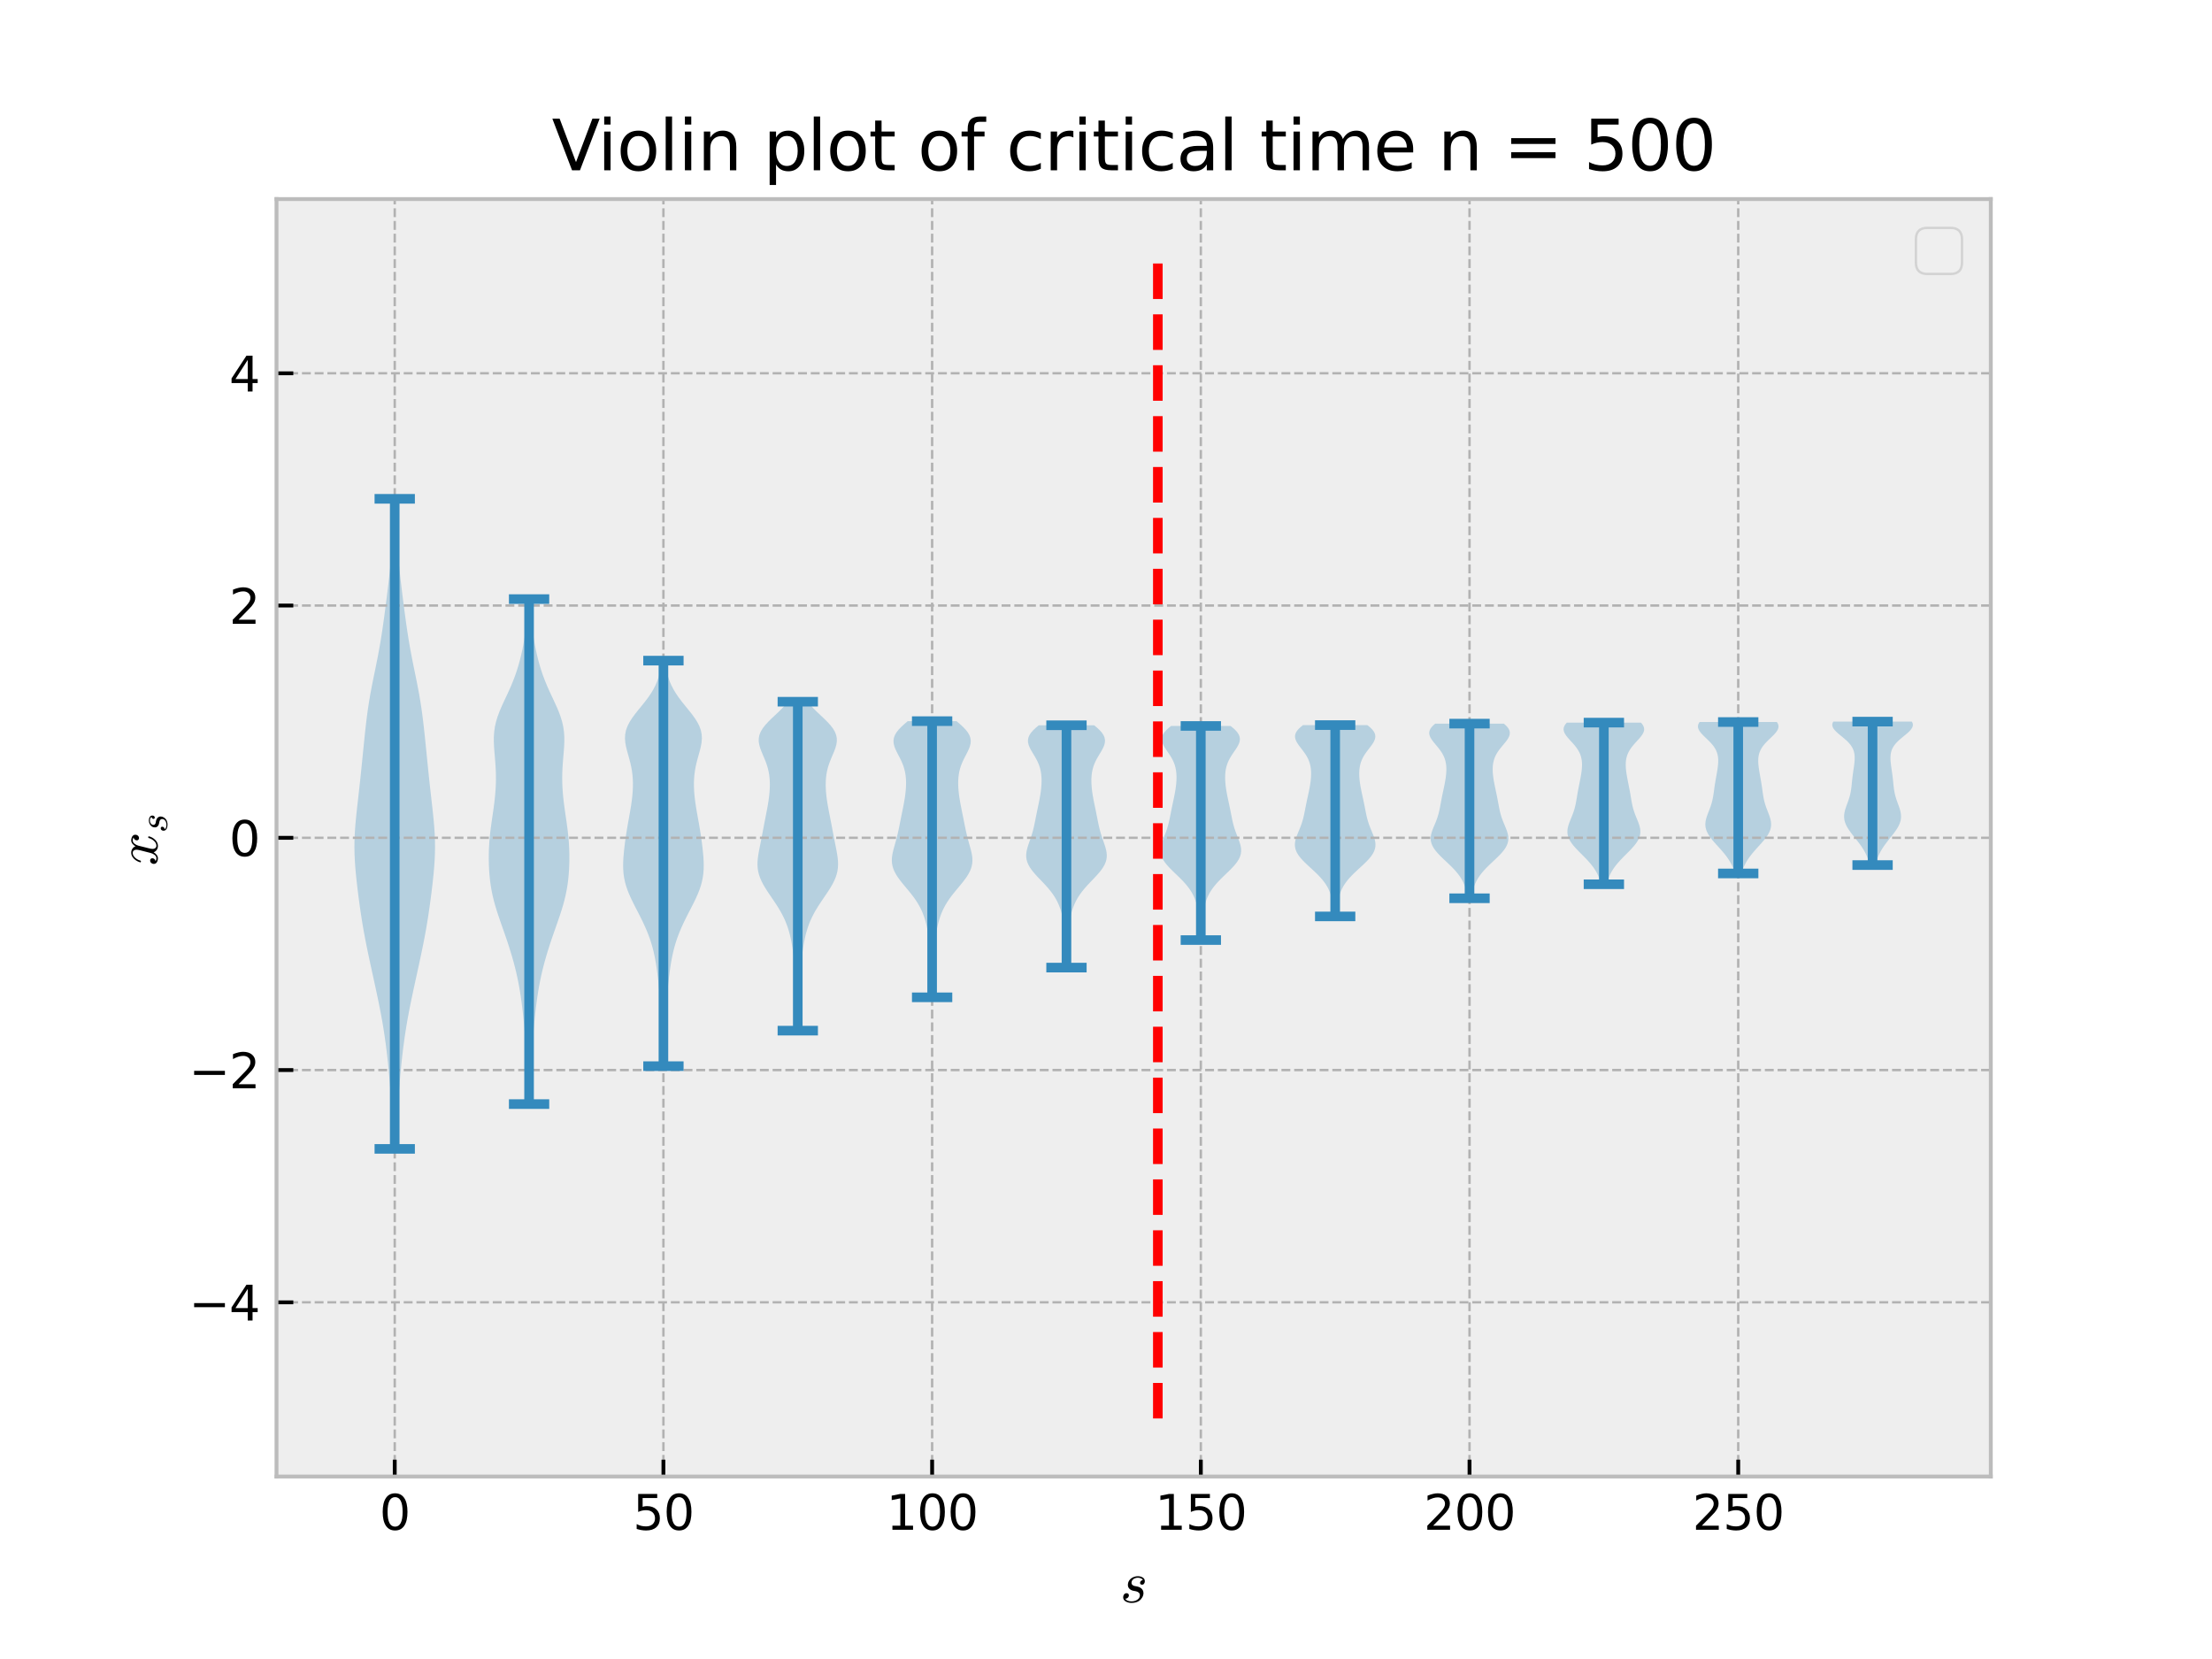 <?xml version="1.0" encoding="utf-8" standalone="no"?>
<!DOCTYPE svg PUBLIC "-//W3C//DTD SVG 1.1//EN"
  "http://www.w3.org/Graphics/SVG/1.1/DTD/svg11.dtd">
<svg xmlns:xlink="http://www.w3.org/1999/xlink" width="460.8pt" height="345.6pt" viewBox="0 0 460.8 345.6" xmlns="http://www.w3.org/2000/svg" version="1.1">
 <defs>
  <style type="text/css">*{stroke-linejoin: round; stroke-linecap: butt}</style>
 </defs>
 <g id="figure_1">
  <g id="patch_1">
   <path d="M 0 345.6 
L 460.8 345.6 
L 460.8 0 
L 0 0 
z
" style="fill: #ffffff"/>
  </g>
  <g id="axes_1">
   <g id="patch_2">
    <path d="M 57.6 307.584 
L 414.72 307.584 
L 414.72 41.472 
L 57.6 41.472 
z
" style="fill: #eeeeee"/>
   </g>
   <g id="PolyCollection_1">
    <path d="M 82.556 239.333 
L 81.902 239.333 
L 81.853 237.965 
L 81.802 236.598 
L 81.749 235.23 
L 81.693 233.862 
L 81.631 232.494 
L 81.564 231.126 
L 81.488 229.758 
L 81.404 228.39 
L 81.31 227.023 
L 81.206 225.655 
L 81.092 224.287 
L 80.967 222.919 
L 80.831 221.551 
L 80.684 220.183 
L 80.524 218.816 
L 80.349 217.448 
L 80.16 216.08 
L 79.954 214.712 
L 79.731 213.344 
L 79.49 211.976 
L 79.234 210.608 
L 78.964 209.241 
L 78.683 207.873 
L 78.393 206.505 
L 78.097 205.137 
L 77.798 203.769 
L 77.499 202.401 
L 77.2 201.034 
L 76.906 199.666 
L 76.617 198.298 
L 76.337 196.93 
L 76.069 195.562 
L 75.814 194.194 
L 75.574 192.826 
L 75.349 191.459 
L 75.139 190.091 
L 74.942 188.723 
L 74.756 187.355 
L 74.58 185.987 
L 74.414 184.619 
L 74.26 183.252 
L 74.121 181.884 
L 74.003 180.516 
L 73.912 179.148 
L 73.854 177.78 
L 73.833 176.412 
L 73.85 175.044 
L 73.905 173.677 
L 73.994 172.309 
L 74.111 170.941 
L 74.247 169.573 
L 74.396 168.205 
L 74.551 166.837 
L 74.706 165.47 
L 74.859 164.102 
L 75.008 162.734 
L 75.152 161.366 
L 75.293 159.998 
L 75.432 158.63 
L 75.569 157.262 
L 75.706 155.895 
L 75.844 154.527 
L 75.985 153.159 
L 76.132 151.791 
L 76.289 150.423 
L 76.459 149.055 
L 76.647 147.688 
L 76.856 146.32 
L 77.085 144.952 
L 77.335 143.584 
L 77.601 142.216 
L 77.878 140.848 
L 78.159 139.48 
L 78.437 138.113 
L 78.707 136.745 
L 78.963 135.377 
L 79.204 134.009 
L 79.43 132.641 
L 79.641 131.273 
L 79.839 129.906 
L 80.029 128.538 
L 80.212 127.17 
L 80.389 125.802 
L 80.563 124.434 
L 80.732 123.066 
L 80.897 121.698 
L 81.055 120.331 
L 81.205 118.963 
L 81.346 117.595 
L 81.475 116.227 
L 81.593 114.859 
L 81.698 113.491 
L 81.789 112.124 
L 81.868 110.756 
L 81.934 109.388 
L 81.988 108.02 
L 82.032 106.652 
L 82.068 105.284 
L 82.097 103.916 
L 82.361 103.916 
L 82.361 103.916 
L 82.39 105.284 
L 82.426 106.652 
L 82.47 108.02 
L 82.524 109.388 
L 82.59 110.756 
L 82.669 112.124 
L 82.76 113.491 
L 82.865 114.859 
L 82.983 116.227 
L 83.112 117.595 
L 83.253 118.963 
L 83.403 120.331 
L 83.561 121.698 
L 83.726 123.066 
L 83.895 124.434 
L 84.068 125.802 
L 84.246 127.17 
L 84.429 128.538 
L 84.618 129.906 
L 84.817 131.273 
L 85.028 132.641 
L 85.254 134.009 
L 85.495 135.377 
L 85.751 136.745 
L 86.021 138.113 
L 86.299 139.48 
L 86.58 140.848 
L 86.857 142.216 
L 87.123 143.584 
L 87.373 144.952 
L 87.602 146.32 
L 87.811 147.688 
L 87.999 149.055 
L 88.169 150.423 
L 88.326 151.791 
L 88.473 153.159 
L 88.614 154.527 
L 88.752 155.895 
L 88.889 157.262 
L 89.026 158.63 
L 89.165 159.998 
L 89.306 161.366 
L 89.45 162.734 
L 89.599 164.102 
L 89.752 165.47 
L 89.907 166.837 
L 90.062 168.205 
L 90.211 169.573 
L 90.347 170.941 
L 90.464 172.309 
L 90.553 173.677 
L 90.608 175.044 
L 90.625 176.412 
L 90.604 177.78 
L 90.546 179.148 
L 90.455 180.516 
L 90.337 181.884 
L 90.198 183.252 
L 90.044 184.619 
L 89.878 185.987 
L 89.702 187.355 
L 89.516 188.723 
L 89.319 190.091 
L 89.109 191.459 
L 88.884 192.826 
L 88.644 194.194 
L 88.389 195.562 
L 88.12 196.93 
L 87.841 198.298 
L 87.552 199.666 
L 87.258 201.034 
L 86.959 202.401 
L 86.66 203.769 
L 86.361 205.137 
L 86.065 206.505 
L 85.775 207.873 
L 85.494 209.241 
L 85.224 210.608 
L 84.968 211.976 
L 84.727 213.344 
L 84.504 214.712 
L 84.298 216.08 
L 84.109 217.448 
L 83.934 218.816 
L 83.774 220.183 
L 83.627 221.551 
L 83.491 222.919 
L 83.366 224.287 
L 83.252 225.655 
L 83.148 227.023 
L 83.054 228.39 
L 82.97 229.758 
L 82.894 231.126 
L 82.827 232.494 
L 82.765 233.862 
L 82.709 235.23 
L 82.656 236.598 
L 82.605 237.965 
L 82.556 239.333 
z
" clip-path="url(#p1c5f679d8e)" style="fill: #348abd; fill-opacity: 0.3"/>
   </g>
   <g id="PolyCollection_2">
    <path d="M 110.48 230.004 
L 109.952 230.004 
L 109.92 228.941 
L 109.89 227.879 
L 109.861 226.816 
L 109.833 225.753 
L 109.806 224.691 
L 109.777 223.628 
L 109.745 222.565 
L 109.709 221.503 
L 109.665 220.44 
L 109.615 219.377 
L 109.555 218.315 
L 109.487 217.252 
L 109.41 216.19 
L 109.325 215.127 
L 109.232 214.064 
L 109.131 213.002 
L 109.023 211.939 
L 108.907 210.876 
L 108.782 209.814 
L 108.646 208.751 
L 108.497 207.688 
L 108.333 206.626 
L 108.152 205.563 
L 107.952 204.501 
L 107.731 203.438 
L 107.49 202.375 
L 107.227 201.313 
L 106.944 200.25 
L 106.643 199.187 
L 106.323 198.125 
L 105.988 197.062 
L 105.638 196 
L 105.277 194.937 
L 104.907 193.874 
L 104.533 192.812 
L 104.161 191.749 
L 103.799 190.686 
L 103.454 189.624 
L 103.134 188.561 
L 102.846 187.498 
L 102.593 186.436 
L 102.379 185.373 
L 102.204 184.311 
L 102.066 183.248 
L 101.961 182.185 
L 101.887 181.123 
L 101.841 180.06 
L 101.82 178.997 
L 101.825 177.935 
L 101.854 176.872 
L 101.91 175.809 
L 101.991 174.747 
L 102.096 173.684 
L 102.223 172.622 
L 102.365 171.559 
L 102.518 170.496 
L 102.673 169.434 
L 102.824 168.371 
L 102.963 167.308 
L 103.085 166.246 
L 103.185 165.183 
L 103.258 164.121 
L 103.301 163.058 
L 103.314 161.995 
L 103.296 160.933 
L 103.25 159.87 
L 103.178 158.807 
L 103.091 157.745 
L 103 156.682 
L 102.921 155.619 
L 102.873 154.557 
L 102.877 153.494 
L 102.949 152.432 
L 103.103 151.369 
L 103.344 150.306 
L 103.669 149.244 
L 104.066 148.181 
L 104.519 147.118 
L 105.007 146.056 
L 105.506 144.993 
L 105.999 143.931 
L 106.469 142.868 
L 106.907 141.805 
L 107.308 140.743 
L 107.671 139.68 
L 107.998 138.617 
L 108.292 137.555 
L 108.557 136.492 
L 108.795 135.429 
L 109.008 134.367 
L 109.199 133.304 
L 109.368 132.242 
L 109.516 131.179 
L 109.643 130.116 
L 109.752 129.054 
L 109.843 127.991 
L 109.917 126.928 
L 109.978 125.866 
L 110.027 124.803 
L 110.406 124.803 
L 110.406 124.803 
L 110.455 125.866 
L 110.516 126.928 
L 110.59 127.991 
L 110.681 129.054 
L 110.789 130.116 
L 110.917 131.179 
L 111.065 132.242 
L 111.234 133.304 
L 111.425 134.367 
L 111.638 135.429 
L 111.876 136.492 
L 112.141 137.555 
L 112.434 138.617 
L 112.761 139.68 
L 113.124 140.743 
L 113.526 141.805 
L 113.964 142.868 
L 114.434 143.931 
L 114.927 144.993 
L 115.426 146.056 
L 115.914 147.118 
L 116.367 148.181 
L 116.764 149.244 
L 117.089 150.306 
L 117.33 151.369 
L 117.484 152.432 
L 117.556 153.494 
L 117.56 154.557 
L 117.512 155.619 
L 117.433 156.682 
L 117.342 157.745 
L 117.255 158.807 
L 117.183 159.87 
L 117.136 160.933 
L 117.118 161.995 
L 117.131 163.058 
L 117.175 164.121 
L 117.248 165.183 
L 117.348 166.246 
L 117.47 167.308 
L 117.609 168.371 
L 117.76 169.434 
L 117.915 170.496 
L 118.068 171.559 
L 118.21 172.622 
L 118.337 173.684 
L 118.442 174.747 
L 118.523 175.809 
L 118.578 176.872 
L 118.608 177.935 
L 118.613 178.997 
L 118.592 180.06 
L 118.545 181.123 
L 118.471 182.185 
L 118.367 183.248 
L 118.229 184.311 
L 118.053 185.373 
L 117.84 186.436 
L 117.587 187.498 
L 117.299 188.561 
L 116.979 189.624 
L 116.634 190.686 
L 116.272 191.749 
L 115.9 192.812 
L 115.526 193.874 
L 115.156 194.937 
L 114.795 196 
L 114.445 197.062 
L 114.11 198.125 
L 113.79 199.187 
L 113.488 200.25 
L 113.206 201.313 
L 112.943 202.375 
L 112.701 203.438 
L 112.481 204.501 
L 112.281 205.563 
L 112.1 206.626 
L 111.936 207.688 
L 111.787 208.751 
L 111.651 209.814 
L 111.526 210.876 
L 111.41 211.939 
L 111.302 213.002 
L 111.201 214.064 
L 111.108 215.127 
L 111.023 216.19 
L 110.946 217.252 
L 110.878 218.315 
L 110.818 219.377 
L 110.767 220.44 
L 110.724 221.503 
L 110.688 222.565 
L 110.656 223.628 
L 110.627 224.691 
L 110.599 225.753 
L 110.572 226.816 
L 110.543 227.879 
L 110.513 228.941 
L 110.48 230.004 
z
" clip-path="url(#p1c5f679d8e)" style="fill: #348abd; fill-opacity: 0.3"/>
   </g>
   <g id="PolyCollection_3">
    <path d="M 138.425 222.096 
L 137.983 222.096 
L 137.959 221.243 
L 137.938 220.39 
L 137.918 219.536 
L 137.902 218.683 
L 137.887 217.83 
L 137.873 216.976 
L 137.86 216.123 
L 137.845 215.27 
L 137.828 214.416 
L 137.806 213.563 
L 137.779 212.71 
L 137.744 211.856 
L 137.702 211.003 
L 137.651 210.15 
L 137.593 209.296 
L 137.528 208.443 
L 137.455 207.59 
L 137.377 206.736 
L 137.294 205.883 
L 137.205 205.03 
L 137.11 204.176 
L 137.009 203.323 
L 136.9 202.47 
L 136.782 201.617 
L 136.65 200.763 
L 136.503 199.91 
L 136.335 199.057 
L 136.144 198.203 
L 135.927 197.35 
L 135.68 196.497 
L 135.403 195.643 
L 135.095 194.79 
L 134.756 193.937 
L 134.389 193.083 
L 133.996 192.23 
L 133.582 191.377 
L 133.153 190.523 
L 132.714 189.67 
L 132.275 188.817 
L 131.845 187.963 
L 131.434 187.11 
L 131.053 186.257 
L 130.713 185.403 
L 130.423 184.55 
L 130.188 183.697 
L 130.011 182.843 
L 129.892 181.99 
L 129.827 181.137 
L 129.808 180.283 
L 129.827 179.43 
L 129.876 178.577 
L 129.947 177.723 
L 130.034 176.87 
L 130.133 176.017 
L 130.243 175.163 
L 130.363 174.31 
L 130.493 173.457 
L 130.631 172.603 
L 130.778 171.75 
L 130.93 170.897 
L 131.084 170.043 
L 131.236 169.19 
L 131.381 168.337 
L 131.514 167.483 
L 131.63 166.63 
L 131.726 165.777 
L 131.797 164.923 
L 131.839 164.07 
L 131.85 163.217 
L 131.825 162.363 
L 131.761 161.51 
L 131.655 160.657 
L 131.507 159.803 
L 131.318 158.95 
L 131.098 158.097 
L 130.858 157.243 
L 130.621 156.39 
L 130.411 155.537 
L 130.258 154.683 
L 130.192 153.83 
L 130.236 152.977 
L 130.408 152.123 
L 130.714 151.27 
L 131.148 150.417 
L 131.693 149.563 
L 132.321 148.71 
L 133.001 147.857 
L 133.698 147.003 
L 134.381 146.15 
L 135.023 145.297 
L 135.606 144.443 
L 136.118 143.59 
L 136.554 142.737 
L 136.917 141.883 
L 137.212 141.03 
L 137.446 140.177 
L 137.629 139.323 
L 137.77 138.47 
L 137.878 137.617 
L 138.53 137.617 
L 138.53 137.617 
L 138.638 138.47 
L 138.779 139.323 
L 138.962 140.177 
L 139.196 141.03 
L 139.49 141.883 
L 139.853 142.737 
L 140.29 143.59 
L 140.802 144.443 
L 141.385 145.297 
L 142.027 146.15 
L 142.71 147.003 
L 143.407 147.857 
L 144.086 148.71 
L 144.715 149.563 
L 145.26 150.417 
L 145.694 151.27 
L 146 152.123 
L 146.172 152.977 
L 146.216 153.83 
L 146.149 154.683 
L 145.996 155.537 
L 145.787 156.39 
L 145.549 157.243 
L 145.31 158.097 
L 145.089 158.95 
L 144.901 159.803 
L 144.752 160.657 
L 144.647 161.51 
L 144.583 162.363 
L 144.558 163.217 
L 144.569 164.07 
L 144.611 164.923 
L 144.682 165.777 
L 144.778 166.63 
L 144.894 167.483 
L 145.027 168.337 
L 145.172 169.19 
L 145.324 170.043 
L 145.478 170.897 
L 145.63 171.75 
L 145.776 172.603 
L 145.915 173.457 
L 146.044 174.31 
L 146.164 175.163 
L 146.274 176.017 
L 146.374 176.87 
L 146.461 177.723 
L 146.532 178.577 
L 146.581 179.43 
L 146.6 180.283 
L 146.581 181.137 
L 146.516 181.99 
L 146.397 182.843 
L 146.22 183.697 
L 145.985 184.55 
L 145.695 185.403 
L 145.355 186.257 
L 144.974 187.11 
L 144.563 187.963 
L 144.133 188.817 
L 143.694 189.67 
L 143.255 190.523 
L 142.826 191.377 
L 142.412 192.23 
L 142.019 193.083 
L 141.652 193.937 
L 141.313 194.79 
L 141.005 195.643 
L 140.727 196.497 
L 140.481 197.35 
L 140.263 198.203 
L 140.073 199.057 
L 139.905 199.91 
L 139.758 200.763 
L 139.626 201.617 
L 139.507 202.47 
L 139.399 203.323 
L 139.298 204.176 
L 139.203 205.03 
L 139.114 205.883 
L 139.03 206.736 
L 138.952 207.59 
L 138.88 208.443 
L 138.815 209.296 
L 138.757 210.15 
L 138.706 211.003 
L 138.664 211.856 
L 138.629 212.71 
L 138.602 213.563 
L 138.58 214.416 
L 138.562 215.27 
L 138.548 216.123 
L 138.534 216.976 
L 138.521 217.83 
L 138.506 218.683 
L 138.489 219.536 
L 138.47 220.39 
L 138.449 221.243 
L 138.425 222.096 
z
" clip-path="url(#p1c5f679d8e)" style="fill: #348abd; fill-opacity: 0.3"/>
   </g>
   <g id="PolyCollection_4">
    <path d="M 166.382 214.703 
L 166 214.703 
L 165.982 214.011 
L 165.965 213.318 
L 165.949 212.626 
L 165.936 211.934 
L 165.923 211.242 
L 165.913 210.55 
L 165.903 209.858 
L 165.893 209.165 
L 165.884 208.473 
L 165.873 207.781 
L 165.859 207.089 
L 165.843 206.397 
L 165.822 205.705 
L 165.795 205.012 
L 165.762 204.32 
L 165.723 203.628 
L 165.677 202.936 
L 165.625 202.244 
L 165.566 201.552 
L 165.501 200.859 
L 165.429 200.167 
L 165.351 199.475 
L 165.266 198.783 
L 165.173 198.091 
L 165.07 197.399 
L 164.956 196.706 
L 164.828 196.014 
L 164.683 195.322 
L 164.519 194.63 
L 164.33 193.938 
L 164.115 193.246 
L 163.869 192.553 
L 163.591 191.861 
L 163.278 191.169 
L 162.93 190.477 
L 162.548 189.785 
L 162.136 189.093 
L 161.697 188.401 
L 161.238 187.708 
L 160.768 187.016 
L 160.296 186.324 
L 159.834 185.632 
L 159.395 184.94 
L 158.991 184.248 
L 158.634 183.555 
L 158.334 182.863 
L 158.099 182.171 
L 157.931 181.479 
L 157.831 180.787 
L 157.795 180.095 
L 157.814 179.402 
L 157.879 178.71 
L 157.977 178.018 
L 158.098 177.326 
L 158.232 176.634 
L 158.37 175.942 
L 158.508 175.249 
L 158.643 174.557 
L 158.776 173.865 
L 158.907 173.173 
L 159.037 172.481 
L 159.169 171.789 
L 159.303 171.096 
L 159.439 170.404 
L 159.575 169.712 
L 159.71 169.02 
L 159.841 168.328 
L 159.963 167.636 
L 160.076 166.943 
L 160.174 166.251 
L 160.256 165.559 
L 160.318 164.867 
L 160.358 164.175 
L 160.374 163.483 
L 160.361 162.791 
L 160.316 162.098 
L 160.235 161.406 
L 160.114 160.714 
L 159.949 160.022 
L 159.742 159.33 
L 159.494 158.638 
L 159.215 157.945 
L 158.919 157.253 
L 158.629 156.561 
L 158.369 155.869 
L 158.169 155.177 
L 158.058 154.485 
L 158.063 153.792 
L 158.2 153.1 
L 158.477 152.408 
L 158.893 151.716 
L 159.431 151.024 
L 160.067 150.332 
L 160.769 149.639 
L 161.502 148.947 
L 162.232 148.255 
L 162.928 147.563 
L 163.566 146.871 
L 164.129 146.179 
L 168.253 146.179 
L 168.253 146.179 
L 168.817 146.871 
L 169.455 147.563 
L 170.151 148.255 
L 170.88 148.947 
L 171.613 149.639 
L 172.315 150.332 
L 172.951 151.024 
L 173.49 151.716 
L 173.905 152.408 
L 174.183 153.1 
L 174.32 153.792 
L 174.324 154.485 
L 174.214 155.177 
L 174.014 155.869 
L 173.754 156.561 
L 173.463 157.253 
L 173.168 157.945 
L 172.889 158.638 
L 172.641 159.33 
L 172.433 160.022 
L 172.269 160.714 
L 172.148 161.406 
L 172.066 162.098 
L 172.022 162.791 
L 172.009 163.483 
L 172.024 164.175 
L 172.065 164.867 
L 172.127 165.559 
L 172.209 166.251 
L 172.307 166.943 
L 172.419 167.636 
L 172.542 168.328 
L 172.672 169.02 
L 172.807 169.712 
L 172.944 170.404 
L 173.08 171.096 
L 173.214 171.789 
L 173.346 172.481 
L 173.476 173.173 
L 173.607 173.865 
L 173.739 174.557 
L 173.875 175.249 
L 174.013 175.942 
L 174.151 176.634 
L 174.285 177.326 
L 174.405 178.018 
L 174.504 178.71 
L 174.568 179.402 
L 174.588 180.095 
L 174.551 180.787 
L 174.451 181.479 
L 174.284 182.171 
L 174.048 182.863 
L 173.749 183.555 
L 173.392 184.248 
L 172.988 184.94 
L 172.549 185.632 
L 172.087 186.324 
L 171.615 187.016 
L 171.145 187.708 
L 170.686 188.401 
L 170.247 189.093 
L 169.834 189.785 
L 169.453 190.477 
L 169.105 191.169 
L 168.792 191.861 
L 168.514 192.553 
L 168.268 193.246 
L 168.053 193.938 
L 167.864 194.63 
L 167.699 195.322 
L 167.554 196.014 
L 167.426 196.706 
L 167.312 197.399 
L 167.21 198.091 
L 167.116 198.783 
L 167.031 199.475 
L 166.953 200.167 
L 166.882 200.859 
L 166.817 201.552 
L 166.758 202.244 
L 166.705 202.936 
L 166.66 203.628 
L 166.62 204.32 
L 166.588 205.012 
L 166.561 205.705 
L 166.54 206.397 
L 166.523 207.089 
L 166.51 207.781 
L 166.499 208.473 
L 166.489 209.165 
L 166.48 209.858 
L 166.47 210.55 
L 166.459 211.242 
L 166.447 211.934 
L 166.433 212.626 
L 166.418 213.318 
L 166.401 214.011 
L 166.382 214.703 
z
" clip-path="url(#p1c5f679d8e)" style="fill: #348abd; fill-opacity: 0.3"/>
   </g>
   <g id="PolyCollection_5">
    <path d="M 194.36 207.761 
L 193.998 207.761 
L 193.981 207.18 
L 193.967 206.599 
L 193.953 206.018 
L 193.941 205.437 
L 193.93 204.856 
L 193.92 204.275 
L 193.911 203.693 
L 193.903 203.112 
L 193.895 202.531 
L 193.887 201.95 
L 193.878 201.369 
L 193.866 200.788 
L 193.851 200.207 
L 193.832 199.625 
L 193.808 199.044 
L 193.777 198.463 
L 193.739 197.882 
L 193.693 197.301 
L 193.64 196.72 
L 193.577 196.139 
L 193.506 195.557 
L 193.425 194.976 
L 193.333 194.395 
L 193.23 193.814 
L 193.115 193.233 
L 192.984 192.652 
L 192.837 192.071 
L 192.67 191.489 
L 192.48 190.908 
L 192.265 190.327 
L 192.02 189.746 
L 191.743 189.165 
L 191.431 188.584 
L 191.084 188.003 
L 190.702 187.421 
L 190.287 186.84 
L 189.843 186.259 
L 189.375 185.678 
L 188.894 185.097 
L 188.408 184.516 
L 187.931 183.935 
L 187.475 183.353 
L 187.054 182.772 
L 186.68 182.191 
L 186.364 181.61 
L 186.113 181.029 
L 185.933 180.448 
L 185.823 179.866 
L 185.783 179.285 
L 185.803 178.704 
L 185.876 178.123 
L 185.989 177.542 
L 186.131 176.961 
L 186.289 176.38 
L 186.454 175.798 
L 186.617 175.217 
L 186.773 174.636 
L 186.92 174.055 
L 187.056 173.474 
L 187.183 172.893 
L 187.304 172.312 
L 187.42 171.73 
L 187.536 171.149 
L 187.652 170.568 
L 187.769 169.987 
L 187.887 169.406 
L 188.005 168.825 
L 188.122 168.244 
L 188.235 167.662 
L 188.343 167.081 
L 188.442 166.5 
L 188.531 165.919 
L 188.608 165.338 
L 188.67 164.757 
L 188.715 164.176 
L 188.743 163.594 
L 188.749 163.013 
L 188.732 162.432 
L 188.689 161.851 
L 188.615 161.27 
L 188.506 160.689 
L 188.36 160.108 
L 188.174 159.526 
L 187.947 158.945 
L 187.686 158.364 
L 187.396 157.783 
L 187.093 157.202 
L 186.795 156.621 
L 186.524 156.04 
L 186.307 155.458 
L 186.168 154.877 
L 186.131 154.296 
L 186.213 153.715 
L 186.423 153.134 
L 186.761 152.553 
L 187.219 151.972 
L 187.779 151.39 
L 188.415 150.809 
L 189.098 150.228 
L 199.26 150.228 
L 199.26 150.228 
L 199.943 150.809 
L 200.579 151.39 
L 201.138 151.972 
L 201.596 152.553 
L 201.935 153.134 
L 202.145 153.715 
L 202.226 154.296 
L 202.189 154.877 
L 202.051 155.458 
L 201.833 156.04 
L 201.563 156.621 
L 201.265 157.202 
L 200.961 157.783 
L 200.672 158.364 
L 200.41 158.945 
L 200.184 159.526 
L 199.998 160.108 
L 199.851 160.689 
L 199.743 161.27 
L 199.669 161.851 
L 199.625 162.432 
L 199.608 163.013 
L 199.615 163.594 
L 199.642 164.176 
L 199.688 164.757 
L 199.75 165.338 
L 199.826 165.919 
L 199.915 166.5 
L 200.015 167.081 
L 200.122 167.662 
L 200.235 168.244 
L 200.352 168.825 
L 200.471 169.406 
L 200.589 169.987 
L 200.706 170.568 
L 200.822 171.149 
L 200.937 171.73 
L 201.054 172.312 
L 201.175 172.893 
L 201.302 173.474 
L 201.438 174.055 
L 201.585 174.636 
L 201.741 175.217 
L 201.904 175.798 
L 202.069 176.38 
L 202.227 176.961 
L 202.369 177.542 
L 202.482 178.123 
L 202.554 178.704 
L 202.575 179.285 
L 202.534 179.866 
L 202.425 180.448 
L 202.245 181.029 
L 201.994 181.61 
L 201.678 182.191 
L 201.303 182.772 
L 200.882 183.353 
L 200.426 183.935 
L 199.949 184.516 
L 199.464 185.097 
L 198.982 185.678 
L 198.515 186.259 
L 198.071 186.84 
L 197.655 187.421 
L 197.273 188.003 
L 196.926 188.584 
L 196.615 189.165 
L 196.338 189.746 
L 196.093 190.327 
L 195.877 190.908 
L 195.687 191.489 
L 195.52 192.071 
L 195.373 192.652 
L 195.243 193.233 
L 195.127 193.814 
L 195.024 194.395 
L 194.933 194.976 
L 194.852 195.557 
L 194.781 196.139 
L 194.718 196.72 
L 194.664 197.301 
L 194.619 197.882 
L 194.581 198.463 
L 194.55 199.044 
L 194.526 199.625 
L 194.506 200.207 
L 194.492 200.788 
L 194.48 201.369 
L 194.471 201.95 
L 194.462 202.531 
L 194.455 203.112 
L 194.446 203.693 
L 194.438 204.275 
L 194.428 204.856 
L 194.417 205.437 
L 194.405 206.018 
L 194.391 206.599 
L 194.376 207.18 
L 194.36 207.761 
z
" clip-path="url(#p1c5f679d8e)" style="fill: #348abd; fill-opacity: 0.3"/>
   </g>
   <g id="PolyCollection_6">
    <path d="M 222.343 201.57 
L 221.99 201.57 
L 221.975 201.06 
L 221.961 200.55 
L 221.947 200.04 
L 221.935 199.53 
L 221.923 199.02 
L 221.912 198.51 
L 221.901 198 
L 221.889 197.491 
L 221.877 196.981 
L 221.864 196.471 
L 221.849 195.961 
L 221.83 195.451 
L 221.807 194.941 
L 221.778 194.431 
L 221.743 193.921 
L 221.699 193.411 
L 221.645 192.901 
L 221.581 192.392 
L 221.504 191.882 
L 221.413 191.372 
L 221.308 190.862 
L 221.185 190.352 
L 221.044 189.842 
L 220.881 189.332 
L 220.696 188.822 
L 220.484 188.312 
L 220.243 187.803 
L 219.971 187.293 
L 219.666 186.783 
L 219.326 186.273 
L 218.951 185.763 
L 218.542 185.253 
L 218.104 184.743 
L 217.64 184.233 
L 217.16 183.723 
L 216.671 183.213 
L 216.186 182.704 
L 215.717 182.194 
L 215.276 181.684 
L 214.875 181.174 
L 214.527 180.664 
L 214.239 180.154 
L 214.018 179.644 
L 213.867 179.134 
L 213.786 178.624 
L 213.77 178.115 
L 213.813 177.605 
L 213.905 177.095 
L 214.036 176.585 
L 214.194 176.075 
L 214.367 175.565 
L 214.545 175.055 
L 214.721 174.545 
L 214.888 174.035 
L 215.043 173.525 
L 215.185 173.016 
L 215.313 172.506 
L 215.43 171.996 
L 215.539 171.486 
L 215.643 170.976 
L 215.744 170.466 
L 215.846 169.956 
L 215.948 169.446 
L 216.053 168.936 
L 216.159 168.427 
L 216.265 167.917 
L 216.37 167.407 
L 216.473 166.897 
L 216.571 166.387 
L 216.662 165.877 
L 216.745 165.367 
L 216.818 164.857 
L 216.879 164.347 
L 216.927 163.837 
L 216.96 163.328 
L 216.976 162.818 
L 216.974 162.308 
L 216.95 161.798 
L 216.903 161.288 
L 216.827 160.778 
L 216.72 160.268 
L 216.578 159.758 
L 216.399 159.248 
L 216.181 158.739 
L 215.928 158.229 
L 215.644 157.719 
L 215.341 157.209 
L 215.032 156.699 
L 214.738 156.189 
L 214.479 155.679 
L 214.279 155.169 
L 214.16 154.659 
L 214.142 154.149 
L 214.239 153.64 
L 214.457 153.13 
L 214.795 152.62 
L 215.243 152.11 
L 215.784 151.6 
L 216.396 151.09 
L 227.936 151.09 
L 227.936 151.09 
L 228.548 151.6 
L 229.09 152.11 
L 229.538 152.62 
L 229.876 153.13 
L 230.094 153.64 
L 230.19 154.149 
L 230.172 154.659 
L 230.054 155.169 
L 229.854 155.679 
L 229.595 156.189 
L 229.3 156.699 
L 228.992 157.209 
L 228.688 157.719 
L 228.405 158.229 
L 228.151 158.739 
L 227.934 159.248 
L 227.754 159.758 
L 227.612 160.268 
L 227.505 160.778 
L 227.43 161.288 
L 227.382 161.798 
L 227.359 162.308 
L 227.356 162.818 
L 227.373 163.328 
L 227.406 163.837 
L 227.453 164.347 
L 227.515 164.857 
L 227.587 165.367 
L 227.67 165.877 
L 227.762 166.387 
L 227.859 166.897 
L 227.962 167.407 
L 228.067 167.917 
L 228.174 168.427 
L 228.28 168.936 
L 228.384 169.446 
L 228.487 169.956 
L 228.588 170.466 
L 228.69 170.976 
L 228.794 171.486 
L 228.903 171.996 
L 229.02 172.506 
L 229.148 173.016 
L 229.289 173.525 
L 229.444 174.035 
L 229.611 174.545 
L 229.787 175.055 
L 229.966 175.565 
L 230.139 176.075 
L 230.296 176.585 
L 230.427 177.095 
L 230.52 177.605 
L 230.563 178.115 
L 230.547 178.624 
L 230.466 179.134 
L 230.315 179.644 
L 230.094 180.154 
L 229.806 180.664 
L 229.457 181.174 
L 229.057 181.684 
L 228.616 182.194 
L 228.146 182.704 
L 227.661 183.213 
L 227.173 183.723 
L 226.692 184.233 
L 226.229 184.743 
L 225.79 185.253 
L 225.382 185.763 
L 225.007 186.273 
L 224.667 186.783 
L 224.361 187.293 
L 224.089 187.803 
L 223.849 188.312 
L 223.637 188.822 
L 223.451 189.332 
L 223.289 189.842 
L 223.147 190.352 
L 223.025 190.862 
L 222.919 191.372 
L 222.829 191.882 
L 222.752 192.392 
L 222.687 192.901 
L 222.634 193.411 
L 222.59 193.921 
L 222.554 194.431 
L 222.526 194.941 
L 222.503 195.451 
L 222.484 195.961 
L 222.468 196.471 
L 222.455 196.981 
L 222.443 197.491 
L 222.432 198 
L 222.421 198.51 
L 222.409 199.02 
L 222.398 199.53 
L 222.385 200.04 
L 222.372 200.55 
L 222.358 201.06 
L 222.343 201.57 
z
" clip-path="url(#p1c5f679d8e)" style="fill: #348abd; fill-opacity: 0.3"/>
   </g>
   <g id="PolyCollection_7">
    <path d="M 250.346 195.833 
L 249.961 195.833 
L 249.944 195.383 
L 249.926 194.932 
L 249.908 194.481 
L 249.89 194.031 
L 249.871 193.58 
L 249.852 193.13 
L 249.83 192.679 
L 249.805 192.229 
L 249.777 191.778 
L 249.743 191.327 
L 249.703 190.877 
L 249.655 190.426 
L 249.598 189.976 
L 249.528 189.525 
L 249.444 189.075 
L 249.343 188.624 
L 249.224 188.173 
L 249.084 187.723 
L 248.92 187.272 
L 248.73 186.822 
L 248.512 186.371 
L 248.263 185.921 
L 247.983 185.47 
L 247.67 185.019 
L 247.325 184.569 
L 246.948 184.118 
L 246.541 183.668 
L 246.11 183.217 
L 245.658 182.767 
L 245.193 182.316 
L 244.723 181.866 
L 244.257 181.415 
L 243.805 180.964 
L 243.379 180.514 
L 242.986 180.063 
L 242.638 179.613 
L 242.342 179.162 
L 242.103 178.712 
L 241.926 178.261 
L 241.811 177.81 
L 241.757 177.36 
L 241.761 176.909 
L 241.815 176.459 
L 241.913 176.008 
L 242.044 175.558 
L 242.2 175.107 
L 242.37 174.656 
L 242.547 174.206 
L 242.723 173.755 
L 242.891 173.305 
L 243.049 172.854 
L 243.193 172.404 
L 243.323 171.953 
L 243.44 171.502 
L 243.546 171.052 
L 243.644 170.601 
L 243.736 170.151 
L 243.826 169.7 
L 243.915 169.25 
L 244.004 168.799 
L 244.096 168.348 
L 244.19 167.898 
L 244.286 167.447 
L 244.382 166.997 
L 244.478 166.546 
L 244.572 166.096 
L 244.662 165.645 
L 244.748 165.195 
L 244.827 164.744 
L 244.898 164.293 
L 244.96 163.843 
L 245.011 163.392 
L 245.051 162.942 
L 245.077 162.491 
L 245.088 162.041 
L 245.083 161.59 
L 245.058 161.139 
L 245.012 160.689 
L 244.941 160.238 
L 244.843 159.788 
L 244.713 159.337 
L 244.549 158.887 
L 244.349 158.436 
L 244.115 157.985 
L 243.849 157.535 
L 243.557 157.084 
L 243.25 156.634 
L 242.941 156.183 
L 242.647 155.733 
L 242.387 155.282 
L 242.182 154.831 
L 242.05 154.381 
L 242.01 153.93 
L 242.073 153.48 
L 242.247 153.029 
L 242.533 152.579 
L 242.923 152.128 
L 243.406 151.677 
L 243.964 151.227 
L 256.344 151.227 
L 256.344 151.227 
L 256.901 151.677 
L 257.384 152.128 
L 257.775 152.579 
L 258.06 153.029 
L 258.234 153.48 
L 258.297 153.93 
L 258.257 154.381 
L 258.126 154.831 
L 257.92 155.282 
L 257.661 155.733 
L 257.367 156.183 
L 257.057 156.634 
L 256.75 157.084 
L 256.459 157.535 
L 256.192 157.985 
L 255.958 158.436 
L 255.759 158.887 
L 255.595 159.337 
L 255.465 159.788 
L 255.366 160.238 
L 255.295 160.689 
L 255.249 161.139 
L 255.225 161.59 
L 255.219 162.041 
L 255.231 162.491 
L 255.257 162.942 
L 255.296 163.392 
L 255.348 163.843 
L 255.41 164.293 
L 255.481 164.744 
L 255.56 165.195 
L 255.645 165.645 
L 255.736 166.096 
L 255.83 166.546 
L 255.926 166.997 
L 256.022 167.447 
L 256.117 167.898 
L 256.211 168.348 
L 256.303 168.799 
L 256.393 169.25 
L 256.482 169.7 
L 256.571 170.151 
L 256.664 170.601 
L 256.761 171.052 
L 256.868 171.502 
L 256.985 171.953 
L 257.115 172.404 
L 257.259 172.854 
L 257.416 173.305 
L 257.585 173.755 
L 257.76 174.206 
L 257.937 174.656 
L 258.108 175.107 
L 258.264 175.558 
L 258.395 176.008 
L 258.492 176.459 
L 258.547 176.909 
L 258.55 177.36 
L 258.496 177.81 
L 258.382 178.261 
L 258.204 178.712 
L 257.966 179.162 
L 257.669 179.613 
L 257.321 180.063 
L 256.929 180.514 
L 256.502 180.964 
L 256.05 181.415 
L 255.584 181.866 
L 255.114 182.316 
L 254.649 182.767 
L 254.198 183.217 
L 253.766 183.668 
L 253.36 184.118 
L 252.983 184.569 
L 252.637 185.019 
L 252.325 185.47 
L 252.044 185.921 
L 251.796 186.371 
L 251.578 186.822 
L 251.388 187.272 
L 251.224 187.723 
L 251.083 188.173 
L 250.964 188.624 
L 250.864 189.075 
L 250.78 189.525 
L 250.71 189.976 
L 250.652 190.426 
L 250.604 190.877 
L 250.564 191.327 
L 250.531 191.778 
L 250.502 192.229 
L 250.478 192.679 
L 250.456 193.13 
L 250.436 193.58 
L 250.417 194.031 
L 250.399 194.481 
L 250.382 194.932 
L 250.364 195.383 
L 250.346 195.833 
z
" clip-path="url(#p1c5f679d8e)" style="fill: #348abd; fill-opacity: 0.3"/>
   </g>
   <g id="PolyCollection_8">
    <path d="M 278.396 190.906 
L 277.886 190.906 
L 277.857 190.503 
L 277.825 190.101 
L 277.791 189.698 
L 277.752 189.296 
L 277.708 188.893 
L 277.658 188.49 
L 277.599 188.088 
L 277.531 187.685 
L 277.45 187.283 
L 277.355 186.88 
L 277.242 186.478 
L 277.11 186.075 
L 276.956 185.673 
L 276.778 185.27 
L 276.574 184.867 
L 276.342 184.465 
L 276.081 184.062 
L 275.79 183.66 
L 275.47 183.257 
L 275.122 182.855 
L 274.748 182.452 
L 274.351 182.05 
L 273.935 181.647 
L 273.505 181.245 
L 273.068 180.842 
L 272.63 180.439 
L 272.198 180.037 
L 271.781 179.634 
L 271.387 179.232 
L 271.022 178.829 
L 270.694 178.427 
L 270.409 178.024 
L 270.172 177.622 
L 269.987 177.219 
L 269.854 176.816 
L 269.774 176.414 
L 269.745 176.011 
L 269.763 175.609 
L 269.824 175.206 
L 269.92 174.804 
L 270.046 174.401 
L 270.193 173.999 
L 270.353 173.596 
L 270.521 173.193 
L 270.689 172.791 
L 270.852 172.388 
L 271.007 171.986 
L 271.15 171.583 
L 271.28 171.181 
L 271.397 170.778 
L 271.503 170.376 
L 271.599 169.973 
L 271.687 169.571 
L 271.769 169.168 
L 271.849 168.765 
L 271.927 168.363 
L 272.007 167.96 
L 272.087 167.558 
L 272.17 167.155 
L 272.255 166.753 
L 272.342 166.35 
L 272.43 165.948 
L 272.517 165.545 
L 272.604 165.142 
L 272.688 164.74 
L 272.768 164.337 
L 272.843 163.935 
L 272.912 163.532 
L 272.974 163.13 
L 273.027 162.727 
L 273.07 162.325 
L 273.102 161.922 
L 273.122 161.519 
L 273.128 161.117 
L 273.118 160.714 
L 273.09 160.312 
L 273.042 159.909 
L 272.971 159.507 
L 272.874 159.104 
L 272.749 158.702 
L 272.592 158.299 
L 272.403 157.897 
L 272.182 157.494 
L 271.929 157.091 
L 271.649 156.689 
L 271.349 156.286 
L 271.039 155.884 
L 270.73 155.481 
L 270.438 155.079 
L 270.18 154.676 
L 269.972 154.274 
L 269.832 153.871 
L 269.773 153.468 
L 269.808 153.066 
L 269.943 152.663 
L 270.181 152.261 
L 270.517 151.858 
L 270.942 151.456 
L 271.445 151.053 
L 284.838 151.053 
L 284.838 151.053 
L 285.34 151.456 
L 285.766 151.858 
L 286.102 152.261 
L 286.339 152.663 
L 286.474 153.066 
L 286.509 153.468 
L 286.451 153.871 
L 286.31 154.274 
L 286.103 154.676 
L 285.844 155.079 
L 285.552 155.481 
L 285.244 155.884 
L 284.933 156.286 
L 284.633 156.689 
L 284.353 157.091 
L 284.101 157.494 
L 283.879 157.897 
L 283.69 158.299 
L 283.534 158.702 
L 283.408 159.104 
L 283.311 159.507 
L 283.24 159.909 
L 283.192 160.312 
L 283.164 160.714 
L 283.154 161.117 
L 283.16 161.519 
L 283.18 161.922 
L 283.212 162.325 
L 283.256 162.727 
L 283.309 163.13 
L 283.37 163.532 
L 283.439 163.935 
L 283.515 164.337 
L 283.595 164.74 
L 283.679 165.142 
L 283.765 165.545 
L 283.853 165.948 
L 283.94 166.35 
L 284.027 166.753 
L 284.112 167.155 
L 284.195 167.558 
L 284.276 167.96 
L 284.355 168.363 
L 284.433 168.765 
L 284.513 169.168 
L 284.595 169.571 
L 284.683 169.973 
L 284.779 170.376 
L 284.885 170.778 
L 285.002 171.181 
L 285.133 171.583 
L 285.276 171.986 
L 285.43 172.388 
L 285.593 172.791 
L 285.761 173.193 
L 285.929 173.596 
L 286.09 173.999 
L 286.237 174.401 
L 286.362 174.804 
L 286.459 175.206 
L 286.519 175.609 
L 286.537 176.011 
L 286.508 176.414 
L 286.428 176.816 
L 286.296 177.219 
L 286.11 177.622 
L 285.873 178.024 
L 285.588 178.427 
L 285.261 178.829 
L 284.896 179.232 
L 284.501 179.634 
L 284.084 180.037 
L 283.653 180.439 
L 283.214 180.842 
L 282.777 181.245 
L 282.347 181.647 
L 281.931 182.05 
L 281.534 182.452 
L 281.16 182.855 
L 280.812 183.257 
L 280.492 183.66 
L 280.202 184.062 
L 279.94 184.465 
L 279.708 184.867 
L 279.504 185.27 
L 279.326 185.673 
L 279.172 186.075 
L 279.04 186.478 
L 278.928 186.88 
L 278.832 187.283 
L 278.752 187.685 
L 278.683 188.088 
L 278.624 188.49 
L 278.574 188.893 
L 278.53 189.296 
L 278.492 189.698 
L 278.457 190.101 
L 278.425 190.503 
L 278.396 190.906 
z
" clip-path="url(#p1c5f679d8e)" style="fill: #348abd; fill-opacity: 0.3"/>
   </g>
   <g id="PolyCollection_9">
    <path d="M 306.509 187.126 
L 305.748 187.126 
L 305.691 186.758 
L 305.627 186.391 
L 305.554 186.023 
L 305.47 185.656 
L 305.373 185.288 
L 305.263 184.921 
L 305.137 184.553 
L 304.992 184.186 
L 304.829 183.819 
L 304.644 183.451 
L 304.436 183.084 
L 304.205 182.716 
L 303.95 182.349 
L 303.671 181.981 
L 303.369 181.614 
L 303.045 181.246 
L 302.7 180.879 
L 302.339 180.511 
L 301.963 180.144 
L 301.578 179.777 
L 301.187 179.409 
L 300.797 179.042 
L 300.412 178.674 
L 300.04 178.307 
L 299.685 177.939 
L 299.353 177.572 
L 299.051 177.204 
L 298.782 176.837 
L 298.551 176.469 
L 298.361 176.102 
L 298.215 175.735 
L 298.113 175.367 
L 298.054 175 
L 298.037 174.632 
L 298.06 174.265 
L 298.117 173.897 
L 298.205 173.53 
L 298.318 173.162 
L 298.45 172.795 
L 298.595 172.427 
L 298.748 172.06 
L 298.902 171.692 
L 299.054 171.325 
L 299.2 170.958 
L 299.337 170.59 
L 299.463 170.223 
L 299.577 169.855 
L 299.681 169.488 
L 299.774 169.12 
L 299.858 168.753 
L 299.935 168.385 
L 300.007 168.018 
L 300.076 167.65 
L 300.144 167.283 
L 300.212 166.916 
L 300.281 166.548 
L 300.353 166.181 
L 300.426 165.813 
L 300.502 165.446 
L 300.579 165.078 
L 300.657 164.711 
L 300.735 164.343 
L 300.813 163.976 
L 300.888 163.608 
L 300.961 163.241 
L 301.029 162.874 
L 301.093 162.506 
L 301.15 162.139 
L 301.2 161.771 
L 301.242 161.404 
L 301.274 161.036 
L 301.295 160.669 
L 301.304 160.301 
L 301.297 159.934 
L 301.275 159.566 
L 301.234 159.199 
L 301.172 158.832 
L 301.087 158.464 
L 300.977 158.097 
L 300.839 157.729 
L 300.671 157.362 
L 300.473 156.994 
L 300.246 156.627 
L 299.99 156.259 
L 299.71 155.892 
L 299.413 155.524 
L 299.105 155.157 
L 298.799 154.789 
L 298.506 154.422 
L 298.24 154.055 
L 298.016 153.687 
L 297.849 153.32 
L 297.75 152.952 
L 297.732 152.585 
L 297.802 152.217 
L 297.964 151.85 
L 298.218 151.482 
L 298.559 151.115 
L 298.979 150.747 
L 313.279 150.747 
L 313.279 150.747 
L 313.698 151.115 
L 314.039 151.482 
L 314.293 151.85 
L 314.455 152.217 
L 314.525 152.585 
L 314.507 152.952 
L 314.409 153.32 
L 314.241 153.687 
L 314.017 154.055 
L 313.751 154.422 
L 313.458 154.789 
L 313.152 155.157 
L 312.845 155.524 
L 312.547 155.892 
L 312.267 156.259 
L 312.012 156.627 
L 311.784 156.994 
L 311.586 157.362 
L 311.418 157.729 
L 311.28 158.097 
L 311.17 158.464 
L 311.085 158.832 
L 311.023 159.199 
L 310.982 159.566 
L 310.96 159.934 
L 310.954 160.301 
L 310.962 160.669 
L 310.983 161.036 
L 311.015 161.404 
L 311.057 161.771 
L 311.107 162.139 
L 311.165 162.506 
L 311.228 162.874 
L 311.297 163.241 
L 311.369 163.608 
L 311.445 163.976 
L 311.522 164.343 
L 311.6 164.711 
L 311.678 165.078 
L 311.756 165.446 
L 311.831 165.813 
L 311.905 166.181 
L 311.976 166.548 
L 312.046 166.916 
L 312.114 167.283 
L 312.181 167.65 
L 312.25 168.018 
L 312.322 168.385 
L 312.4 168.753 
L 312.484 169.12 
L 312.577 169.488 
L 312.68 169.855 
L 312.794 170.223 
L 312.92 170.59 
L 313.057 170.958 
L 313.203 171.325 
L 313.355 171.692 
L 313.509 172.06 
L 313.662 172.427 
L 313.807 172.795 
L 313.939 173.162 
L 314.052 173.53 
L 314.14 173.897 
L 314.198 174.265 
L 314.22 174.632 
L 314.203 175 
L 314.145 175.367 
L 314.042 175.735 
L 313.896 176.102 
L 313.706 176.469 
L 313.475 176.837 
L 313.207 177.204 
L 312.904 177.572 
L 312.573 177.939 
L 312.218 178.307 
L 311.845 178.674 
L 311.46 179.042 
L 311.07 179.409 
L 310.68 179.777 
L 310.294 180.144 
L 309.919 180.511 
L 309.557 180.879 
L 309.213 181.246 
L 308.888 181.614 
L 308.586 181.981 
L 308.307 182.349 
L 308.052 182.716 
L 307.821 183.084 
L 307.614 183.451 
L 307.429 183.819 
L 307.265 184.186 
L 307.121 184.553 
L 306.994 184.921 
L 306.884 185.288 
L 306.788 185.656 
L 306.704 186.023 
L 306.63 186.391 
L 306.566 186.758 
L 306.509 187.126 
z
" clip-path="url(#p1c5f679d8e)" style="fill: #348abd; fill-opacity: 0.3"/>
   </g>
   <g id="PolyCollection_10">
    <path d="M 334.688 184.209 
L 333.544 184.209 
L 333.455 183.869 
L 333.354 183.529 
L 333.241 183.189 
L 333.114 182.849 
L 332.973 182.509 
L 332.816 182.169 
L 332.642 181.829 
L 332.451 181.489 
L 332.241 181.148 
L 332.013 180.808 
L 331.766 180.468 
L 331.501 180.128 
L 331.219 179.788 
L 330.921 179.448 
L 330.609 179.108 
L 330.285 178.768 
L 329.952 178.427 
L 329.614 178.087 
L 329.274 177.747 
L 328.935 177.407 
L 328.604 177.067 
L 328.283 176.727 
L 327.978 176.387 
L 327.693 176.047 
L 327.432 175.707 
L 327.198 175.366 
L 326.997 175.026 
L 326.828 174.686 
L 326.696 174.346 
L 326.6 174.006 
L 326.54 173.666 
L 326.515 173.326 
L 326.525 172.986 
L 326.565 172.646 
L 326.632 172.305 
L 326.723 171.965 
L 326.833 171.625 
L 326.957 171.285 
L 327.09 170.945 
L 327.229 170.605 
L 327.368 170.265 
L 327.505 169.925 
L 327.636 169.585 
L 327.759 169.244 
L 327.872 168.904 
L 327.975 168.564 
L 328.069 168.224 
L 328.152 167.884 
L 328.227 167.544 
L 328.295 167.204 
L 328.358 166.864 
L 328.417 166.524 
L 328.475 166.183 
L 328.531 165.843 
L 328.588 165.503 
L 328.647 165.163 
L 328.708 164.823 
L 328.771 164.483 
L 328.836 164.143 
L 328.903 163.803 
L 328.971 163.463 
L 329.039 163.122 
L 329.107 162.782 
L 329.174 162.442 
L 329.239 162.102 
L 329.301 161.762 
L 329.36 161.422 
L 329.413 161.082 
L 329.46 160.742 
L 329.5 160.402 
L 329.531 160.061 
L 329.552 159.721 
L 329.561 159.381 
L 329.557 159.041 
L 329.537 158.701 
L 329.499 158.361 
L 329.441 158.021 
L 329.361 157.681 
L 329.256 157.341 
L 329.125 157 
L 328.966 156.66 
L 328.778 156.32 
L 328.56 155.98 
L 328.315 155.64 
L 328.045 155.3 
L 327.755 154.96 
L 327.449 154.62 
L 327.138 154.28 
L 326.83 153.939 
L 326.536 153.599 
L 326.27 153.259 
L 326.043 152.919 
L 325.868 152.579 
L 325.757 152.239 
L 325.72 151.899 
L 325.763 151.559 
L 325.89 151.219 
L 326.103 150.878 
L 326.398 150.538 
L 341.834 150.538 
L 341.834 150.538 
L 342.129 150.878 
L 342.342 151.219 
L 342.469 151.559 
L 342.512 151.899 
L 342.475 152.239 
L 342.364 152.579 
L 342.189 152.919 
L 341.962 153.259 
L 341.696 153.599 
L 341.402 153.939 
L 341.094 154.28 
L 340.783 154.62 
L 340.478 154.96 
L 340.187 155.3 
L 339.917 155.64 
L 339.672 155.98 
L 339.455 156.32 
L 339.266 156.66 
L 339.107 157 
L 338.976 157.341 
L 338.871 157.681 
L 338.791 158.021 
L 338.733 158.361 
L 338.695 158.701 
L 338.675 159.041 
L 338.671 159.381 
L 338.68 159.721 
L 338.701 160.061 
L 338.733 160.402 
L 338.772 160.742 
L 338.82 161.082 
L 338.873 161.422 
L 338.931 161.762 
L 338.993 162.102 
L 339.058 162.442 
L 339.125 162.782 
L 339.193 163.122 
L 339.261 163.463 
L 339.329 163.803 
L 339.396 164.143 
L 339.461 164.483 
L 339.524 164.823 
L 339.585 165.163 
L 339.644 165.503 
L 339.701 165.843 
L 339.758 166.183 
L 339.815 166.524 
L 339.874 166.864 
L 339.937 167.204 
L 340.005 167.544 
L 340.08 167.884 
L 340.164 168.224 
L 340.257 168.564 
L 340.36 168.904 
L 340.474 169.244 
L 340.597 169.585 
L 340.727 169.925 
L 340.864 170.265 
L 341.003 170.605 
L 341.142 170.945 
L 341.276 171.285 
L 341.4 171.625 
L 341.509 171.965 
L 341.6 172.305 
L 341.668 172.646 
L 341.708 172.986 
L 341.717 173.326 
L 341.693 173.666 
L 341.633 174.006 
L 341.536 174.346 
L 341.404 174.686 
L 341.236 175.026 
L 341.034 175.366 
L 340.801 175.707 
L 340.54 176.047 
L 340.254 176.387 
L 339.949 176.727 
L 339.629 177.067 
L 339.297 177.407 
L 338.959 177.747 
L 338.618 178.087 
L 338.28 178.427 
L 337.947 178.768 
L 337.623 179.108 
L 337.311 179.448 
L 337.013 179.788 
L 336.731 180.128 
L 336.466 180.468 
L 336.219 180.808 
L 335.991 181.148 
L 335.781 181.489 
L 335.59 181.829 
L 335.416 182.169 
L 335.259 182.509 
L 335.118 182.849 
L 334.991 183.189 
L 334.878 183.529 
L 334.778 183.869 
L 334.688 184.209 
z
" clip-path="url(#p1c5f679d8e)" style="fill: #348abd; fill-opacity: 0.3"/>
   </g>
   <g id="PolyCollection_11">
    <path d="M 362.768 181.959 
L 361.439 181.959 
L 361.342 181.64 
L 361.234 181.322 
L 361.115 181.003 
L 360.985 180.684 
L 360.841 180.365 
L 360.684 180.047 
L 360.514 179.728 
L 360.329 179.409 
L 360.13 179.091 
L 359.916 178.772 
L 359.688 178.453 
L 359.447 178.135 
L 359.194 177.816 
L 358.929 177.497 
L 358.654 177.179 
L 358.373 176.86 
L 358.086 176.541 
L 357.797 176.223 
L 357.508 175.904 
L 357.224 175.585 
L 356.947 175.267 
L 356.68 174.948 
L 356.429 174.629 
L 356.195 174.311 
L 355.982 173.992 
L 355.792 173.673 
L 355.629 173.355 
L 355.494 173.036 
L 355.389 172.717 
L 355.313 172.398 
L 355.268 172.08 
L 355.252 171.761 
L 355.263 171.442 
L 355.3 171.124 
L 355.36 170.805 
L 355.44 170.486 
L 355.537 170.168 
L 355.645 169.849 
L 355.763 169.53 
L 355.886 169.212 
L 356.011 168.893 
L 356.134 168.574 
L 356.253 168.256 
L 356.365 167.937 
L 356.469 167.618 
L 356.565 167.3 
L 356.651 166.981 
L 356.727 166.662 
L 356.796 166.344 
L 356.856 166.025 
L 356.91 165.706 
L 356.96 165.388 
L 357.006 165.069 
L 357.05 164.75 
L 357.094 164.431 
L 357.139 164.113 
L 357.185 163.794 
L 357.232 163.475 
L 357.283 163.157 
L 357.335 162.838 
L 357.389 162.519 
L 357.445 162.201 
L 357.502 161.882 
L 357.559 161.563 
L 357.616 161.245 
L 357.671 160.926 
L 357.724 160.607 
L 357.774 160.289 
L 357.82 159.97 
L 357.86 159.651 
L 357.893 159.333 
L 357.918 159.014 
L 357.933 158.695 
L 357.935 158.377 
L 357.923 158.058 
L 357.894 157.739 
L 357.846 157.42 
L 357.775 157.102 
L 357.679 156.783 
L 357.557 156.464 
L 357.405 156.146 
L 357.223 155.827 
L 357.01 155.508 
L 356.766 155.19 
L 356.495 154.871 
L 356.198 154.552 
L 355.882 154.234 
L 355.553 153.915 
L 355.22 153.596 
L 354.893 153.278 
L 354.583 152.959 
L 354.302 152.64 
L 354.063 152.322 
L 353.878 152.003 
L 353.756 151.684 
L 353.707 151.366 
L 353.738 151.047 
L 353.852 150.728 
L 354.049 150.41 
L 370.158 150.41 
L 370.158 150.41 
L 370.355 150.728 
L 370.469 151.047 
L 370.5 151.366 
L 370.451 151.684 
L 370.33 152.003 
L 370.144 152.322 
L 369.905 152.64 
L 369.625 152.959 
L 369.315 153.278 
L 368.987 153.596 
L 368.654 153.915 
L 368.325 154.234 
L 368.009 154.552 
L 367.713 154.871 
L 367.441 155.19 
L 367.197 155.508 
L 366.984 155.827 
L 366.802 156.146 
L 366.65 156.464 
L 366.528 156.783 
L 366.432 157.102 
L 366.361 157.42 
L 366.313 157.739 
L 366.284 158.058 
L 366.272 158.377 
L 366.274 158.695 
L 366.289 159.014 
L 366.314 159.333 
L 366.347 159.651 
L 366.387 159.97 
L 366.433 160.289 
L 366.483 160.607 
L 366.536 160.926 
L 366.591 161.245 
L 366.648 161.563 
L 366.705 161.882 
L 366.762 162.201 
L 366.818 162.519 
L 366.872 162.838 
L 366.925 163.157 
L 366.975 163.475 
L 367.023 163.794 
L 367.068 164.113 
L 367.113 164.431 
L 367.157 164.75 
L 367.201 165.069 
L 367.247 165.388 
L 367.297 165.706 
L 367.351 166.025 
L 367.412 166.344 
L 367.48 166.662 
L 367.557 166.981 
L 367.643 167.3 
L 367.738 167.618 
L 367.842 167.937 
L 367.955 168.256 
L 368.073 168.574 
L 368.196 168.893 
L 368.321 169.212 
L 368.444 169.53 
L 368.562 169.849 
L 368.671 170.168 
L 368.767 170.486 
L 368.847 170.805 
L 368.907 171.124 
L 368.944 171.442 
L 368.956 171.761 
L 368.939 172.08 
L 368.894 172.398 
L 368.818 172.717 
L 368.713 173.036 
L 368.578 173.355 
L 368.415 173.673 
L 368.226 173.992 
L 368.013 174.311 
L 367.779 174.629 
L 367.527 174.948 
L 367.261 175.267 
L 366.984 175.585 
L 366.699 175.904 
L 366.411 176.223 
L 366.121 176.541 
L 365.834 176.86 
L 365.553 177.179 
L 365.278 177.497 
L 365.013 177.816 
L 364.76 178.135 
L 364.519 178.453 
L 364.291 178.772 
L 364.077 179.091 
L 363.878 179.409 
L 363.693 179.728 
L 363.523 180.047 
L 363.366 180.365 
L 363.223 180.684 
L 363.092 181.003 
L 362.973 181.322 
L 362.865 181.64 
L 362.768 181.959 
z
" clip-path="url(#p1c5f679d8e)" style="fill: #348abd; fill-opacity: 0.3"/>
   </g>
   <g id="PolyCollection_12">
    <path d="M 390.659 180.214 
L 389.523 180.214 
L 389.445 179.912 
L 389.358 179.61 
L 389.263 179.308 
L 389.159 179.006 
L 389.045 178.705 
L 388.921 178.403 
L 388.786 178.101 
L 388.64 177.799 
L 388.483 177.497 
L 388.315 177.195 
L 388.135 176.893 
L 387.944 176.591 
L 387.742 176.289 
L 387.531 175.987 
L 387.31 175.685 
L 387.082 175.383 
L 386.848 175.081 
L 386.61 174.779 
L 386.369 174.477 
L 386.129 174.175 
L 385.892 173.873 
L 385.659 173.571 
L 385.436 173.269 
L 385.223 172.968 
L 385.023 172.666 
L 384.84 172.364 
L 384.675 172.062 
L 384.531 171.76 
L 384.409 171.458 
L 384.311 171.156 
L 384.237 170.854 
L 384.188 170.552 
L 384.163 170.25 
L 384.162 169.948 
L 384.184 169.646 
L 384.226 169.344 
L 384.287 169.042 
L 384.364 168.74 
L 384.453 168.438 
L 384.553 168.136 
L 384.659 167.834 
L 384.769 167.532 
L 384.88 167.231 
L 384.99 166.929 
L 385.094 166.627 
L 385.193 166.325 
L 385.285 166.023 
L 385.368 165.721 
L 385.442 165.419 
L 385.507 165.117 
L 385.563 164.815 
L 385.612 164.513 
L 385.655 164.211 
L 385.692 163.909 
L 385.726 163.607 
L 385.757 163.305 
L 385.787 163.003 
L 385.817 162.701 
L 385.848 162.399 
L 385.881 162.097 
L 385.917 161.796 
L 385.954 161.494 
L 385.994 161.192 
L 386.036 160.89 
L 386.08 160.588 
L 386.124 160.286 
L 386.167 159.984 
L 386.21 159.682 
L 386.25 159.38 
L 386.286 159.078 
L 386.317 158.776 
L 386.342 158.474 
L 386.358 158.172 
L 386.363 157.87 
L 386.355 157.568 
L 386.332 157.266 
L 386.29 156.964 
L 386.227 156.662 
L 386.139 156.36 
L 386.022 156.059 
L 385.875 155.757 
L 385.695 155.455 
L 385.481 155.153 
L 385.232 154.851 
L 384.95 154.549 
L 384.637 154.247 
L 384.299 153.945 
L 383.942 153.643 
L 383.575 153.341 
L 383.208 153.039 
L 382.854 152.737 
L 382.524 152.435 
L 382.234 152.133 
L 381.994 151.831 
L 381.818 151.529 
L 381.716 151.227 
L 381.695 150.925 
L 381.76 150.623 
L 381.913 150.322 
L 398.269 150.322 
L 398.269 150.322 
L 398.422 150.623 
L 398.487 150.925 
L 398.466 151.227 
L 398.364 151.529 
L 398.188 151.831 
L 397.948 152.133 
L 397.658 152.435 
L 397.328 152.737 
L 396.974 153.039 
L 396.607 153.341 
L 396.24 153.643 
L 395.883 153.945 
L 395.545 154.247 
L 395.232 154.549 
L 394.95 154.851 
L 394.701 155.153 
L 394.487 155.455 
L 394.307 155.757 
L 394.16 156.059 
L 394.043 156.36 
L 393.955 156.662 
L 393.892 156.964 
L 393.85 157.266 
L 393.827 157.568 
L 393.819 157.87 
L 393.824 158.172 
L 393.84 158.474 
L 393.865 158.776 
L 393.896 159.078 
L 393.932 159.38 
L 393.972 159.682 
L 394.015 159.984 
L 394.058 160.286 
L 394.102 160.588 
L 394.146 160.89 
L 394.188 161.192 
L 394.228 161.494 
L 394.265 161.796 
L 394.301 162.097 
L 394.334 162.399 
L 394.365 162.701 
L 394.395 163.003 
L 394.425 163.305 
L 394.456 163.607 
L 394.49 163.909 
L 394.527 164.211 
L 394.57 164.513 
L 394.619 164.815 
L 394.675 165.117 
L 394.74 165.419 
L 394.814 165.721 
L 394.897 166.023 
L 394.989 166.325 
L 395.088 166.627 
L 395.193 166.929 
L 395.302 167.231 
L 395.413 167.532 
L 395.523 167.834 
L 395.629 168.136 
L 395.729 168.438 
L 395.818 168.74 
L 395.895 169.042 
L 395.956 169.344 
L 395.998 169.646 
L 396.02 169.948 
L 396.019 170.25 
L 395.994 170.552 
L 395.945 170.854 
L 395.871 171.156 
L 395.773 171.458 
L 395.651 171.76 
L 395.507 172.062 
L 395.342 172.364 
L 395.159 172.666 
L 394.959 172.968 
L 394.746 173.269 
L 394.523 173.571 
L 394.291 173.873 
L 394.053 174.175 
L 393.813 174.477 
L 393.572 174.779 
L 393.334 175.081 
L 393.1 175.383 
L 392.872 175.685 
L 392.651 175.987 
L 392.44 176.289 
L 392.238 176.591 
L 392.047 176.893 
L 391.867 177.195 
L 391.699 177.497 
L 391.542 177.799 
L 391.396 178.101 
L 391.261 178.403 
L 391.137 178.705 
L 391.023 179.006 
L 390.919 179.308 
L 390.824 179.61 
L 390.738 179.912 
L 390.659 180.214 
z
" clip-path="url(#p1c5f679d8e)" style="fill: #348abd; fill-opacity: 0.3"/>
   </g>
   <g id="matplotlib.axis_1">
    <g id="xtick_1">
     <g id="line2d_1">
      <path d="M 82.229 307.584 
L 82.229 41.472 
" clip-path="url(#p1c5f679d8e)" style="fill: none; stroke-dasharray: 1.85,0.8; stroke-dashoffset: 0; stroke: #b2b2b2; stroke-width: 0.5"/>
     </g>
     <g id="line2d_2">
      <defs>
       <path id="m0ed6eceefe" d="M 0 0 
L 0 -3.5 
" style="stroke: #000000; stroke-width: 0.8"/>
      </defs>
      <g>
       <use xlink:href="#m0ed6eceefe" x="82.229" y="307.584" style="stroke: #000000; stroke-width: 0.8"/>
      </g>
     </g>
     <g id="text_1">
      <!-- 0 -->
      <g transform="translate(79.048 318.682) scale(0.1 -0.1)">
       <defs>
        <path id="DejaVuSans-30" d="M 2034 4250 
Q 1547 4250 1301 3770 
Q 1056 3291 1056 2328 
Q 1056 1369 1301 889 
Q 1547 409 2034 409 
Q 2525 409 2770 889 
Q 3016 1369 3016 2328 
Q 3016 3291 2770 3770 
Q 2525 4250 2034 4250 
z
M 2034 4750 
Q 2819 4750 3233 4129 
Q 3647 3509 3647 2328 
Q 3647 1150 3233 529 
Q 2819 -91 2034 -91 
Q 1250 -91 836 529 
Q 422 1150 422 2328 
Q 422 3509 836 4129 
Q 1250 4750 2034 4750 
z
" transform="scale(0.016)"/>
       </defs>
       <use xlink:href="#DejaVuSans-30"/>
      </g>
     </g>
    </g>
    <g id="xtick_2">
     <g id="line2d_3">
      <path d="M 138.204 307.584 
L 138.204 41.472 
" clip-path="url(#p1c5f679d8e)" style="fill: none; stroke-dasharray: 1.85,0.8; stroke-dashoffset: 0; stroke: #b2b2b2; stroke-width: 0.5"/>
     </g>
     <g id="line2d_4">
      <g>
       <use xlink:href="#m0ed6eceefe" x="138.204" y="307.584" style="stroke: #000000; stroke-width: 0.8"/>
      </g>
     </g>
     <g id="text_2">
      <!-- 50 -->
      <g transform="translate(131.841 318.682) scale(0.1 -0.1)">
       <defs>
        <path id="DejaVuSans-35" d="M 691 4666 
L 3169 4666 
L 3169 4134 
L 1269 4134 
L 1269 2991 
Q 1406 3038 1543 3061 
Q 1681 3084 1819 3084 
Q 2600 3084 3056 2656 
Q 3513 2228 3513 1497 
Q 3513 744 3044 326 
Q 2575 -91 1722 -91 
Q 1428 -91 1123 -41 
Q 819 9 494 109 
L 494 744 
Q 775 591 1075 516 
Q 1375 441 1709 441 
Q 2250 441 2565 725 
Q 2881 1009 2881 1497 
Q 2881 1984 2565 2268 
Q 2250 2553 1709 2553 
Q 1456 2553 1204 2497 
Q 953 2441 691 2322 
L 691 4666 
z
" transform="scale(0.016)"/>
       </defs>
       <use xlink:href="#DejaVuSans-35"/>
       <use xlink:href="#DejaVuSans-30" x="63.623"/>
      </g>
     </g>
    </g>
    <g id="xtick_3">
     <g id="line2d_5">
      <path d="M 194.179 307.584 
L 194.179 41.472 
" clip-path="url(#p1c5f679d8e)" style="fill: none; stroke-dasharray: 1.85,0.8; stroke-dashoffset: 0; stroke: #b2b2b2; stroke-width: 0.5"/>
     </g>
     <g id="line2d_6">
      <g>
       <use xlink:href="#m0ed6eceefe" x="194.179" y="307.584" style="stroke: #000000; stroke-width: 0.8"/>
      </g>
     </g>
     <g id="text_3">
      <!-- 100 -->
      <g transform="translate(184.635 318.682) scale(0.1 -0.1)">
       <defs>
        <path id="DejaVuSans-31" d="M 794 531 
L 1825 531 
L 1825 4091 
L 703 3866 
L 703 4441 
L 1819 4666 
L 2450 4666 
L 2450 531 
L 3481 531 
L 3481 0 
L 794 0 
L 794 531 
z
" transform="scale(0.016)"/>
       </defs>
       <use xlink:href="#DejaVuSans-31"/>
       <use xlink:href="#DejaVuSans-30" x="63.623"/>
       <use xlink:href="#DejaVuSans-30" x="127.246"/>
      </g>
     </g>
    </g>
    <g id="xtick_4">
     <g id="line2d_7">
      <path d="M 250.154 307.584 
L 250.154 41.472 
" clip-path="url(#p1c5f679d8e)" style="fill: none; stroke-dasharray: 1.85,0.8; stroke-dashoffset: 0; stroke: #b2b2b2; stroke-width: 0.5"/>
     </g>
     <g id="line2d_8">
      <g>
       <use xlink:href="#m0ed6eceefe" x="250.154" y="307.584" style="stroke: #000000; stroke-width: 0.8"/>
      </g>
     </g>
     <g id="text_4">
      <!-- 150 -->
      <g transform="translate(240.61 318.682) scale(0.1 -0.1)">
       <use xlink:href="#DejaVuSans-31"/>
       <use xlink:href="#DejaVuSans-35" x="63.623"/>
       <use xlink:href="#DejaVuSans-30" x="127.246"/>
      </g>
     </g>
    </g>
    <g id="xtick_5">
     <g id="line2d_9">
      <path d="M 306.129 307.584 
L 306.129 41.472 
" clip-path="url(#p1c5f679d8e)" style="fill: none; stroke-dasharray: 1.85,0.8; stroke-dashoffset: 0; stroke: #b2b2b2; stroke-width: 0.5"/>
     </g>
     <g id="line2d_10">
      <g>
       <use xlink:href="#m0ed6eceefe" x="306.129" y="307.584" style="stroke: #000000; stroke-width: 0.8"/>
      </g>
     </g>
     <g id="text_5">
      <!-- 200 -->
      <g transform="translate(296.585 318.682) scale(0.1 -0.1)">
       <defs>
        <path id="DejaVuSans-32" d="M 1228 531 
L 3431 531 
L 3431 0 
L 469 0 
L 469 531 
Q 828 903 1448 1529 
Q 2069 2156 2228 2338 
Q 2531 2678 2651 2914 
Q 2772 3150 2772 3378 
Q 2772 3750 2511 3984 
Q 2250 4219 1831 4219 
Q 1534 4219 1204 4116 
Q 875 4013 500 3803 
L 500 4441 
Q 881 4594 1212 4672 
Q 1544 4750 1819 4750 
Q 2544 4750 2975 4387 
Q 3406 4025 3406 3419 
Q 3406 3131 3298 2873 
Q 3191 2616 2906 2266 
Q 2828 2175 2409 1742 
Q 1991 1309 1228 531 
z
" transform="scale(0.016)"/>
       </defs>
       <use xlink:href="#DejaVuSans-32"/>
       <use xlink:href="#DejaVuSans-30" x="63.623"/>
       <use xlink:href="#DejaVuSans-30" x="127.246"/>
      </g>
     </g>
    </g>
    <g id="xtick_6">
     <g id="line2d_11">
      <path d="M 362.104 307.584 
L 362.104 41.472 
" clip-path="url(#p1c5f679d8e)" style="fill: none; stroke-dasharray: 1.85,0.8; stroke-dashoffset: 0; stroke: #b2b2b2; stroke-width: 0.5"/>
     </g>
     <g id="line2d_12">
      <g>
       <use xlink:href="#m0ed6eceefe" x="362.104" y="307.584" style="stroke: #000000; stroke-width: 0.8"/>
      </g>
     </g>
     <g id="text_6">
      <!-- 250 -->
      <g transform="translate(352.56 318.682) scale(0.1 -0.1)">
       <use xlink:href="#DejaVuSans-32"/>
       <use xlink:href="#DejaVuSans-35" x="63.623"/>
       <use xlink:href="#DejaVuSans-30" x="127.246"/>
      </g>
     </g>
    </g>
    <g id="text_7">
     <!-- $s$ -->
     <g transform="translate(233.34 333.88) scale(0.12 -0.12)">
      <defs>
       <path id="Cmmi10-73" d="M 556 391 
Q 728 97 1247 97 
Q 1472 97 1675 173 
Q 1878 250 2011 403 
Q 2144 556 2144 775 
Q 2144 941 2025 1047 
Q 1906 1153 1734 1191 
L 1388 1259 
Q 1150 1319 997 1481 
Q 844 1644 844 1875 
Q 844 2159 998 2378 
Q 1153 2597 1406 2712 
Q 1659 2828 1931 2828 
Q 2222 2828 2451 2689 
Q 2681 2550 2681 2278 
Q 2681 2131 2598 2018 
Q 2516 1906 2369 1906 
Q 2284 1906 2223 1961 
Q 2163 2016 2163 2100 
Q 2163 2175 2205 2245 
Q 2247 2316 2317 2358 
Q 2388 2400 2463 2400 
Q 2406 2538 2251 2600 
Q 2097 2663 1919 2663 
Q 1756 2663 1593 2597 
Q 1431 2531 1332 2404 
Q 1234 2278 1234 2106 
Q 1234 1991 1315 1903 
Q 1397 1816 1516 1778 
L 1888 1703 
Q 2066 1666 2214 1570 
Q 2363 1475 2448 1329 
Q 2534 1184 2534 997 
Q 2534 759 2401 528 
Q 2269 297 2075 159 
Q 1734 -72 1241 -72 
Q 900 -72 615 84 
Q 331 241 331 550 
Q 331 725 432 854 
Q 534 984 709 984 
Q 813 984 883 921 
Q 953 859 953 756 
Q 953 609 843 500 
Q 734 391 588 391 
L 556 391 
z
" transform="scale(0.016)"/>
      </defs>
      <use xlink:href="#Cmmi10-73" transform="translate(0 0.812)"/>
     </g>
    </g>
   </g>
   <g id="matplotlib.axis_2">
    <g id="ytick_1">
     <g id="line2d_13">
      <path d="M 57.6 271.296 
L 414.72 271.296 
" clip-path="url(#p1c5f679d8e)" style="fill: none; stroke-dasharray: 1.85,0.8; stroke-dashoffset: 0; stroke: #b2b2b2; stroke-width: 0.5"/>
     </g>
     <g id="line2d_14">
      <defs>
       <path id="m20106bb0ae" d="M 0 0 
L 3.5 0 
" style="stroke: #000000; stroke-width: 0.8"/>
      </defs>
      <g>
       <use xlink:href="#m20106bb0ae" x="57.6" y="271.296" style="stroke: #000000; stroke-width: 0.8"/>
      </g>
     </g>
     <g id="text_8">
      <!-- −4 -->
      <g transform="translate(39.358 275.095) scale(0.1 -0.1)">
       <defs>
        <path id="DejaVuSans-2212" d="M 678 2272 
L 4684 2272 
L 4684 1741 
L 678 1741 
L 678 2272 
z
" transform="scale(0.016)"/>
        <path id="DejaVuSans-34" d="M 2419 4116 
L 825 1625 
L 2419 1625 
L 2419 4116 
z
M 2253 4666 
L 3047 4666 
L 3047 1625 
L 3713 1625 
L 3713 1100 
L 3047 1100 
L 3047 0 
L 2419 0 
L 2419 1100 
L 313 1100 
L 313 1709 
L 2253 4666 
z
" transform="scale(0.016)"/>
       </defs>
       <use xlink:href="#DejaVuSans-2212"/>
       <use xlink:href="#DejaVuSans-34" x="83.789"/>
      </g>
     </g>
    </g>
    <g id="ytick_2">
     <g id="line2d_15">
      <path d="M 57.6 222.912 
L 414.72 222.912 
" clip-path="url(#p1c5f679d8e)" style="fill: none; stroke-dasharray: 1.85,0.8; stroke-dashoffset: 0; stroke: #b2b2b2; stroke-width: 0.5"/>
     </g>
     <g id="line2d_16">
      <g>
       <use xlink:href="#m20106bb0ae" x="57.6" y="222.912" style="stroke: #000000; stroke-width: 0.8"/>
      </g>
     </g>
     <g id="text_9">
      <!-- −2 -->
      <g transform="translate(39.358 226.711) scale(0.1 -0.1)">
       <use xlink:href="#DejaVuSans-2212"/>
       <use xlink:href="#DejaVuSans-32" x="83.789"/>
      </g>
     </g>
    </g>
    <g id="ytick_3">
     <g id="line2d_17">
      <path d="M 57.6 174.528 
L 414.72 174.528 
" clip-path="url(#p1c5f679d8e)" style="fill: none; stroke-dasharray: 1.85,0.8; stroke-dashoffset: 0; stroke: #b2b2b2; stroke-width: 0.5"/>
     </g>
     <g id="line2d_18">
      <g>
       <use xlink:href="#m20106bb0ae" x="57.6" y="174.528" style="stroke: #000000; stroke-width: 0.8"/>
      </g>
     </g>
     <g id="text_10">
      <!-- 0 -->
      <g transform="translate(47.737 178.327) scale(0.1 -0.1)">
       <use xlink:href="#DejaVuSans-30"/>
      </g>
     </g>
    </g>
    <g id="ytick_4">
     <g id="line2d_19">
      <path d="M 57.6 126.144 
L 414.72 126.144 
" clip-path="url(#p1c5f679d8e)" style="fill: none; stroke-dasharray: 1.85,0.8; stroke-dashoffset: 0; stroke: #b2b2b2; stroke-width: 0.5"/>
     </g>
     <g id="line2d_20">
      <g>
       <use xlink:href="#m20106bb0ae" x="57.6" y="126.144" style="stroke: #000000; stroke-width: 0.8"/>
      </g>
     </g>
     <g id="text_11">
      <!-- 2 -->
      <g transform="translate(47.737 129.943) scale(0.1 -0.1)">
       <use xlink:href="#DejaVuSans-32"/>
      </g>
     </g>
    </g>
    <g id="ytick_5">
     <g id="line2d_21">
      <path d="M 57.6 77.76 
L 414.72 77.76 
" clip-path="url(#p1c5f679d8e)" style="fill: none; stroke-dasharray: 1.85,0.8; stroke-dashoffset: 0; stroke: #b2b2b2; stroke-width: 0.5"/>
     </g>
     <g id="line2d_22">
      <g>
       <use xlink:href="#m20106bb0ae" x="57.6" y="77.76" style="stroke: #000000; stroke-width: 0.8"/>
      </g>
     </g>
     <g id="text_12">
      <!-- 4 -->
      <g transform="translate(47.737 81.559) scale(0.1 -0.1)">
       <use xlink:href="#DejaVuSans-34"/>
      </g>
     </g>
    </g>
    <g id="text_13">
     <!-- $x_{s}$ -->
     <g transform="translate(32.862 180.348) rotate(-90) scale(0.12 -0.12)">
      <defs>
       <path id="Cmmi10-78" d="M 500 184 
Q 613 97 819 97 
Q 1019 97 1172 289 
Q 1325 481 1381 709 
L 1672 1844 
Q 1741 2153 1741 2266 
Q 1741 2425 1652 2544 
Q 1563 2663 1403 2663 
Q 1200 2663 1022 2536 
Q 844 2409 722 2214 
Q 600 2019 550 1819 
Q 538 1778 500 1778 
L 422 1778 
Q 372 1778 372 1838 
L 372 1856 
Q 434 2094 584 2320 
Q 734 2547 951 2687 
Q 1169 2828 1416 2828 
Q 1650 2828 1839 2703 
Q 2028 2578 2106 2363 
Q 2216 2559 2386 2693 
Q 2556 2828 2759 2828 
Q 2897 2828 3040 2779 
Q 3184 2731 3275 2631 
Q 3366 2531 3366 2381 
Q 3366 2219 3261 2101 
Q 3156 1984 2994 1984 
Q 2891 1984 2822 2050 
Q 2753 2116 2753 2216 
Q 2753 2350 2845 2451 
Q 2938 2553 3066 2572 
Q 2950 2663 2747 2663 
Q 2541 2663 2389 2472 
Q 2238 2281 2175 2047 
L 1894 916 
Q 1825 659 1825 494 
Q 1825 331 1917 214 
Q 2009 97 2163 97 
Q 2463 97 2698 361 
Q 2934 625 3009 941 
Q 3022 978 3059 978 
L 3138 978 
Q 3163 978 3178 961 
Q 3194 944 3194 922 
Q 3194 916 3188 903 
Q 3097 522 2806 225 
Q 2516 -72 2150 -72 
Q 1916 -72 1727 54 
Q 1538 181 1459 397 
Q 1359 209 1182 68 
Q 1006 -72 806 -72 
Q 669 -72 523 -23 
Q 378 25 287 125 
Q 197 225 197 378 
Q 197 528 301 651 
Q 406 775 563 775 
Q 669 775 741 711 
Q 813 647 813 544 
Q 813 409 723 309 
Q 634 209 500 184 
z
" transform="scale(0.016)"/>
      </defs>
      <use xlink:href="#Cmmi10-78" transform="translate(0 0.812)"/>
      <use xlink:href="#Cmmi10-73" transform="translate(57.08 -16.194) scale(0.7)"/>
     </g>
    </g>
   </g>
   <g id="LineCollection_1">
    <path d="M 78.031 103.916 
L 86.427 103.916 
" clip-path="url(#p1c5f679d8e)" style="fill: none; stroke: #348abd; stroke-width: 2"/>
    <path d="M 106.018 124.803 
L 114.415 124.803 
" clip-path="url(#p1c5f679d8e)" style="fill: none; stroke: #348abd; stroke-width: 2"/>
    <path d="M 134.006 137.617 
L 142.402 137.617 
" clip-path="url(#p1c5f679d8e)" style="fill: none; stroke: #348abd; stroke-width: 2"/>
    <path d="M 161.993 146.179 
L 170.389 146.179 
" clip-path="url(#p1c5f679d8e)" style="fill: none; stroke: #348abd; stroke-width: 2"/>
    <path d="M 189.981 150.228 
L 198.377 150.228 
" clip-path="url(#p1c5f679d8e)" style="fill: none; stroke: #348abd; stroke-width: 2"/>
    <path d="M 217.968 151.09 
L 226.364 151.09 
" clip-path="url(#p1c5f679d8e)" style="fill: none; stroke: #348abd; stroke-width: 2"/>
    <path d="M 245.956 151.227 
L 254.352 151.227 
" clip-path="url(#p1c5f679d8e)" style="fill: none; stroke: #348abd; stroke-width: 2"/>
    <path d="M 273.943 151.053 
L 282.339 151.053 
" clip-path="url(#p1c5f679d8e)" style="fill: none; stroke: #348abd; stroke-width: 2"/>
    <path d="M 301.931 150.747 
L 310.327 150.747 
" clip-path="url(#p1c5f679d8e)" style="fill: none; stroke: #348abd; stroke-width: 2"/>
    <path d="M 329.918 150.538 
L 338.314 150.538 
" clip-path="url(#p1c5f679d8e)" style="fill: none; stroke: #348abd; stroke-width: 2"/>
    <path d="M 357.905 150.41 
L 366.302 150.41 
" clip-path="url(#p1c5f679d8e)" style="fill: none; stroke: #348abd; stroke-width: 2"/>
    <path d="M 385.893 150.322 
L 394.289 150.322 
" clip-path="url(#p1c5f679d8e)" style="fill: none; stroke: #348abd; stroke-width: 2"/>
   </g>
   <g id="LineCollection_2">
    <path d="M 78.031 239.333 
L 86.427 239.333 
" clip-path="url(#p1c5f679d8e)" style="fill: none; stroke: #348abd; stroke-width: 2"/>
    <path d="M 106.018 230.004 
L 114.415 230.004 
" clip-path="url(#p1c5f679d8e)" style="fill: none; stroke: #348abd; stroke-width: 2"/>
    <path d="M 134.006 222.096 
L 142.402 222.096 
" clip-path="url(#p1c5f679d8e)" style="fill: none; stroke: #348abd; stroke-width: 2"/>
    <path d="M 161.993 214.703 
L 170.389 214.703 
" clip-path="url(#p1c5f679d8e)" style="fill: none; stroke: #348abd; stroke-width: 2"/>
    <path d="M 189.981 207.761 
L 198.377 207.761 
" clip-path="url(#p1c5f679d8e)" style="fill: none; stroke: #348abd; stroke-width: 2"/>
    <path d="M 217.968 201.57 
L 226.364 201.57 
" clip-path="url(#p1c5f679d8e)" style="fill: none; stroke: #348abd; stroke-width: 2"/>
    <path d="M 245.956 195.833 
L 254.352 195.833 
" clip-path="url(#p1c5f679d8e)" style="fill: none; stroke: #348abd; stroke-width: 2"/>
    <path d="M 273.943 190.906 
L 282.339 190.906 
" clip-path="url(#p1c5f679d8e)" style="fill: none; stroke: #348abd; stroke-width: 2"/>
    <path d="M 301.931 187.126 
L 310.327 187.126 
" clip-path="url(#p1c5f679d8e)" style="fill: none; stroke: #348abd; stroke-width: 2"/>
    <path d="M 329.918 184.209 
L 338.314 184.209 
" clip-path="url(#p1c5f679d8e)" style="fill: none; stroke: #348abd; stroke-width: 2"/>
    <path d="M 357.905 181.959 
L 366.302 181.959 
" clip-path="url(#p1c5f679d8e)" style="fill: none; stroke: #348abd; stroke-width: 2"/>
    <path d="M 385.893 180.214 
L 394.289 180.214 
" clip-path="url(#p1c5f679d8e)" style="fill: none; stroke: #348abd; stroke-width: 2"/>
   </g>
   <g id="LineCollection_3">
    <path d="M 82.229 239.333 
L 82.229 103.916 
" clip-path="url(#p1c5f679d8e)" style="fill: none; stroke: #348abd; stroke-width: 2"/>
    <path d="M 110.216 230.004 
L 110.216 124.803 
" clip-path="url(#p1c5f679d8e)" style="fill: none; stroke: #348abd; stroke-width: 2"/>
    <path d="M 138.204 222.096 
L 138.204 137.617 
" clip-path="url(#p1c5f679d8e)" style="fill: none; stroke: #348abd; stroke-width: 2"/>
    <path d="M 166.191 214.703 
L 166.191 146.179 
" clip-path="url(#p1c5f679d8e)" style="fill: none; stroke: #348abd; stroke-width: 2"/>
    <path d="M 194.179 207.761 
L 194.179 150.228 
" clip-path="url(#p1c5f679d8e)" style="fill: none; stroke: #348abd; stroke-width: 2"/>
    <path d="M 222.166 201.57 
L 222.166 151.09 
" clip-path="url(#p1c5f679d8e)" style="fill: none; stroke: #348abd; stroke-width: 2"/>
    <path d="M 250.154 195.833 
L 250.154 151.227 
" clip-path="url(#p1c5f679d8e)" style="fill: none; stroke: #348abd; stroke-width: 2"/>
    <path d="M 278.141 190.906 
L 278.141 151.053 
" clip-path="url(#p1c5f679d8e)" style="fill: none; stroke: #348abd; stroke-width: 2"/>
    <path d="M 306.129 187.126 
L 306.129 150.747 
" clip-path="url(#p1c5f679d8e)" style="fill: none; stroke: #348abd; stroke-width: 2"/>
    <path d="M 334.116 184.209 
L 334.116 150.538 
" clip-path="url(#p1c5f679d8e)" style="fill: none; stroke: #348abd; stroke-width: 2"/>
    <path d="M 362.104 181.959 
L 362.104 150.41 
" clip-path="url(#p1c5f679d8e)" style="fill: none; stroke: #348abd; stroke-width: 2"/>
    <path d="M 390.091 180.214 
L 390.091 150.322 
" clip-path="url(#p1c5f679d8e)" style="fill: none; stroke: #348abd; stroke-width: 2"/>
   </g>
   <g id="LineCollection_4">
    <path d="M 241.198 295.488 
L 241.198 53.568 
" clip-path="url(#p1c5f679d8e)" style="fill: none; stroke-dasharray: 7.4,3.2; stroke-dashoffset: 0; stroke: #ff0000; stroke-width: 2"/>
   </g>
   <g id="patch_3">
    <path d="M 57.6 307.584 
L 57.6 41.472 
" style="fill: none; stroke: #bcbcbc; stroke-width: 0.8; stroke-linejoin: miter; stroke-linecap: square"/>
   </g>
   <g id="patch_4">
    <path d="M 414.72 307.584 
L 414.72 41.472 
" style="fill: none; stroke: #bcbcbc; stroke-width: 0.8; stroke-linejoin: miter; stroke-linecap: square"/>
   </g>
   <g id="patch_5">
    <path d="M 57.6 307.584 
L 414.72 307.584 
" style="fill: none; stroke: #bcbcbc; stroke-width: 0.8; stroke-linejoin: miter; stroke-linecap: square"/>
   </g>
   <g id="patch_6">
    <path d="M 57.6 41.472 
L 414.72 41.472 
" style="fill: none; stroke: #bcbcbc; stroke-width: 0.8; stroke-linejoin: miter; stroke-linecap: square"/>
   </g>
   <g id="text_14">
    <!-- Violin plot of critical time n = 500 -->
    <g transform="translate(114.951 35.472) scale(0.144 -0.144)">
     <defs>
      <path id="DejaVuSans-56" d="M 1831 0 
L 50 4666 
L 709 4666 
L 2188 738 
L 3669 4666 
L 4325 4666 
L 2547 0 
L 1831 0 
z
" transform="scale(0.016)"/>
      <path id="DejaVuSans-69" d="M 603 3500 
L 1178 3500 
L 1178 0 
L 603 0 
L 603 3500 
z
M 603 4863 
L 1178 4863 
L 1178 4134 
L 603 4134 
L 603 4863 
z
" transform="scale(0.016)"/>
      <path id="DejaVuSans-6f" d="M 1959 3097 
Q 1497 3097 1228 2736 
Q 959 2375 959 1747 
Q 959 1119 1226 758 
Q 1494 397 1959 397 
Q 2419 397 2687 759 
Q 2956 1122 2956 1747 
Q 2956 2369 2687 2733 
Q 2419 3097 1959 3097 
z
M 1959 3584 
Q 2709 3584 3137 3096 
Q 3566 2609 3566 1747 
Q 3566 888 3137 398 
Q 2709 -91 1959 -91 
Q 1206 -91 779 398 
Q 353 888 353 1747 
Q 353 2609 779 3096 
Q 1206 3584 1959 3584 
z
" transform="scale(0.016)"/>
      <path id="DejaVuSans-6c" d="M 603 4863 
L 1178 4863 
L 1178 0 
L 603 0 
L 603 4863 
z
" transform="scale(0.016)"/>
      <path id="DejaVuSans-6e" d="M 3513 2113 
L 3513 0 
L 2938 0 
L 2938 2094 
Q 2938 2591 2744 2837 
Q 2550 3084 2163 3084 
Q 1697 3084 1428 2787 
Q 1159 2491 1159 1978 
L 1159 0 
L 581 0 
L 581 3500 
L 1159 3500 
L 1159 2956 
Q 1366 3272 1645 3428 
Q 1925 3584 2291 3584 
Q 2894 3584 3203 3211 
Q 3513 2838 3513 2113 
z
" transform="scale(0.016)"/>
      <path id="DejaVuSans-20" transform="scale(0.016)"/>
      <path id="DejaVuSans-70" d="M 1159 525 
L 1159 -1331 
L 581 -1331 
L 581 3500 
L 1159 3500 
L 1159 2969 
Q 1341 3281 1617 3432 
Q 1894 3584 2278 3584 
Q 2916 3584 3314 3078 
Q 3713 2572 3713 1747 
Q 3713 922 3314 415 
Q 2916 -91 2278 -91 
Q 1894 -91 1617 61 
Q 1341 213 1159 525 
z
M 3116 1747 
Q 3116 2381 2855 2742 
Q 2594 3103 2138 3103 
Q 1681 3103 1420 2742 
Q 1159 2381 1159 1747 
Q 1159 1113 1420 752 
Q 1681 391 2138 391 
Q 2594 391 2855 752 
Q 3116 1113 3116 1747 
z
" transform="scale(0.016)"/>
      <path id="DejaVuSans-74" d="M 1172 4494 
L 1172 3500 
L 2356 3500 
L 2356 3053 
L 1172 3053 
L 1172 1153 
Q 1172 725 1289 603 
Q 1406 481 1766 481 
L 2356 481 
L 2356 0 
L 1766 0 
Q 1100 0 847 248 
Q 594 497 594 1153 
L 594 3053 
L 172 3053 
L 172 3500 
L 594 3500 
L 594 4494 
L 1172 4494 
z
" transform="scale(0.016)"/>
      <path id="DejaVuSans-66" d="M 2375 4863 
L 2375 4384 
L 1825 4384 
Q 1516 4384 1395 4259 
Q 1275 4134 1275 3809 
L 1275 3500 
L 2222 3500 
L 2222 3053 
L 1275 3053 
L 1275 0 
L 697 0 
L 697 3053 
L 147 3053 
L 147 3500 
L 697 3500 
L 697 3744 
Q 697 4328 969 4595 
Q 1241 4863 1831 4863 
L 2375 4863 
z
" transform="scale(0.016)"/>
      <path id="DejaVuSans-63" d="M 3122 3366 
L 3122 2828 
Q 2878 2963 2633 3030 
Q 2388 3097 2138 3097 
Q 1578 3097 1268 2742 
Q 959 2388 959 1747 
Q 959 1106 1268 751 
Q 1578 397 2138 397 
Q 2388 397 2633 464 
Q 2878 531 3122 666 
L 3122 134 
Q 2881 22 2623 -34 
Q 2366 -91 2075 -91 
Q 1284 -91 818 406 
Q 353 903 353 1747 
Q 353 2603 823 3093 
Q 1294 3584 2113 3584 
Q 2378 3584 2631 3529 
Q 2884 3475 3122 3366 
z
" transform="scale(0.016)"/>
      <path id="DejaVuSans-72" d="M 2631 2963 
Q 2534 3019 2420 3045 
Q 2306 3072 2169 3072 
Q 1681 3072 1420 2755 
Q 1159 2438 1159 1844 
L 1159 0 
L 581 0 
L 581 3500 
L 1159 3500 
L 1159 2956 
Q 1341 3275 1631 3429 
Q 1922 3584 2338 3584 
Q 2397 3584 2469 3576 
Q 2541 3569 2628 3553 
L 2631 2963 
z
" transform="scale(0.016)"/>
      <path id="DejaVuSans-61" d="M 2194 1759 
Q 1497 1759 1228 1600 
Q 959 1441 959 1056 
Q 959 750 1161 570 
Q 1363 391 1709 391 
Q 2188 391 2477 730 
Q 2766 1069 2766 1631 
L 2766 1759 
L 2194 1759 
z
M 3341 1997 
L 3341 0 
L 2766 0 
L 2766 531 
Q 2569 213 2275 61 
Q 1981 -91 1556 -91 
Q 1019 -91 701 211 
Q 384 513 384 1019 
Q 384 1609 779 1909 
Q 1175 2209 1959 2209 
L 2766 2209 
L 2766 2266 
Q 2766 2663 2505 2880 
Q 2244 3097 1772 3097 
Q 1472 3097 1187 3025 
Q 903 2953 641 2809 
L 641 3341 
Q 956 3463 1253 3523 
Q 1550 3584 1831 3584 
Q 2591 3584 2966 3190 
Q 3341 2797 3341 1997 
z
" transform="scale(0.016)"/>
      <path id="DejaVuSans-6d" d="M 3328 2828 
Q 3544 3216 3844 3400 
Q 4144 3584 4550 3584 
Q 5097 3584 5394 3201 
Q 5691 2819 5691 2113 
L 5691 0 
L 5113 0 
L 5113 2094 
Q 5113 2597 4934 2840 
Q 4756 3084 4391 3084 
Q 3944 3084 3684 2787 
Q 3425 2491 3425 1978 
L 3425 0 
L 2847 0 
L 2847 2094 
Q 2847 2600 2669 2842 
Q 2491 3084 2119 3084 
Q 1678 3084 1418 2786 
Q 1159 2488 1159 1978 
L 1159 0 
L 581 0 
L 581 3500 
L 1159 3500 
L 1159 2956 
Q 1356 3278 1631 3431 
Q 1906 3584 2284 3584 
Q 2666 3584 2933 3390 
Q 3200 3197 3328 2828 
z
" transform="scale(0.016)"/>
      <path id="DejaVuSans-65" d="M 3597 1894 
L 3597 1613 
L 953 1613 
Q 991 1019 1311 708 
Q 1631 397 2203 397 
Q 2534 397 2845 478 
Q 3156 559 3463 722 
L 3463 178 
Q 3153 47 2828 -22 
Q 2503 -91 2169 -91 
Q 1331 -91 842 396 
Q 353 884 353 1716 
Q 353 2575 817 3079 
Q 1281 3584 2069 3584 
Q 2775 3584 3186 3129 
Q 3597 2675 3597 1894 
z
M 3022 2063 
Q 3016 2534 2758 2815 
Q 2500 3097 2075 3097 
Q 1594 3097 1305 2825 
Q 1016 2553 972 2059 
L 3022 2063 
z
" transform="scale(0.016)"/>
      <path id="DejaVuSans-3d" d="M 678 2906 
L 4684 2906 
L 4684 2381 
L 678 2381 
L 678 2906 
z
M 678 1631 
L 4684 1631 
L 4684 1100 
L 678 1100 
L 678 1631 
z
" transform="scale(0.016)"/>
     </defs>
     <use xlink:href="#DejaVuSans-56"/>
     <use xlink:href="#DejaVuSans-69" x="66.158"/>
     <use xlink:href="#DejaVuSans-6f" x="93.941"/>
     <use xlink:href="#DejaVuSans-6c" x="155.123"/>
     <use xlink:href="#DejaVuSans-69" x="182.906"/>
     <use xlink:href="#DejaVuSans-6e" x="210.689"/>
     <use xlink:href="#DejaVuSans-20" x="274.068"/>
     <use xlink:href="#DejaVuSans-70" x="305.855"/>
     <use xlink:href="#DejaVuSans-6c" x="369.332"/>
     <use xlink:href="#DejaVuSans-6f" x="397.115"/>
     <use xlink:href="#DejaVuSans-74" x="458.297"/>
     <use xlink:href="#DejaVuSans-20" x="497.506"/>
     <use xlink:href="#DejaVuSans-6f" x="529.293"/>
     <use xlink:href="#DejaVuSans-66" x="590.475"/>
     <use xlink:href="#DejaVuSans-20" x="625.68"/>
     <use xlink:href="#DejaVuSans-63" x="657.467"/>
     <use xlink:href="#DejaVuSans-72" x="712.447"/>
     <use xlink:href="#DejaVuSans-69" x="753.561"/>
     <use xlink:href="#DejaVuSans-74" x="781.344"/>
     <use xlink:href="#DejaVuSans-69" x="820.553"/>
     <use xlink:href="#DejaVuSans-63" x="848.336"/>
     <use xlink:href="#DejaVuSans-61" x="903.316"/>
     <use xlink:href="#DejaVuSans-6c" x="964.596"/>
     <use xlink:href="#DejaVuSans-20" x="992.379"/>
     <use xlink:href="#DejaVuSans-74" x="1024.166"/>
     <use xlink:href="#DejaVuSans-69" x="1063.375"/>
     <use xlink:href="#DejaVuSans-6d" x="1091.158"/>
     <use xlink:href="#DejaVuSans-65" x="1188.57"/>
     <use xlink:href="#DejaVuSans-20" x="1250.094"/>
     <use xlink:href="#DejaVuSans-6e" x="1281.881"/>
     <use xlink:href="#DejaVuSans-20" x="1345.26"/>
     <use xlink:href="#DejaVuSans-3d" x="1377.047"/>
     <use xlink:href="#DejaVuSans-20" x="1460.836"/>
     <use xlink:href="#DejaVuSans-35" x="1492.623"/>
     <use xlink:href="#DejaVuSans-30" x="1556.246"/>
     <use xlink:href="#DejaVuSans-30" x="1619.869"/>
    </g>
   </g>
   <g id="legend_1">
    <g id="patch_7">
     <path d="M 401.52 57.072 
L 406.32 57.072 
Q 408.72 57.072 408.72 54.672 
L 408.72 49.872 
Q 408.72 47.472 406.32 47.472 
L 401.52 47.472 
Q 399.12 47.472 399.12 49.872 
L 399.12 54.672 
Q 399.12 57.072 401.52 57.072 
z
" style="fill: #eeeeee; opacity: 0.8; stroke: #cccccc; stroke-width: 0.5; stroke-linejoin: miter"/>
    </g>
   </g>
  </g>
 </g>
 <defs>
  <clipPath id="p1c5f679d8e">
   <rect x="57.6" y="41.472" width="357.12" height="266.112"/>
  </clipPath>
 </defs>
</svg>
